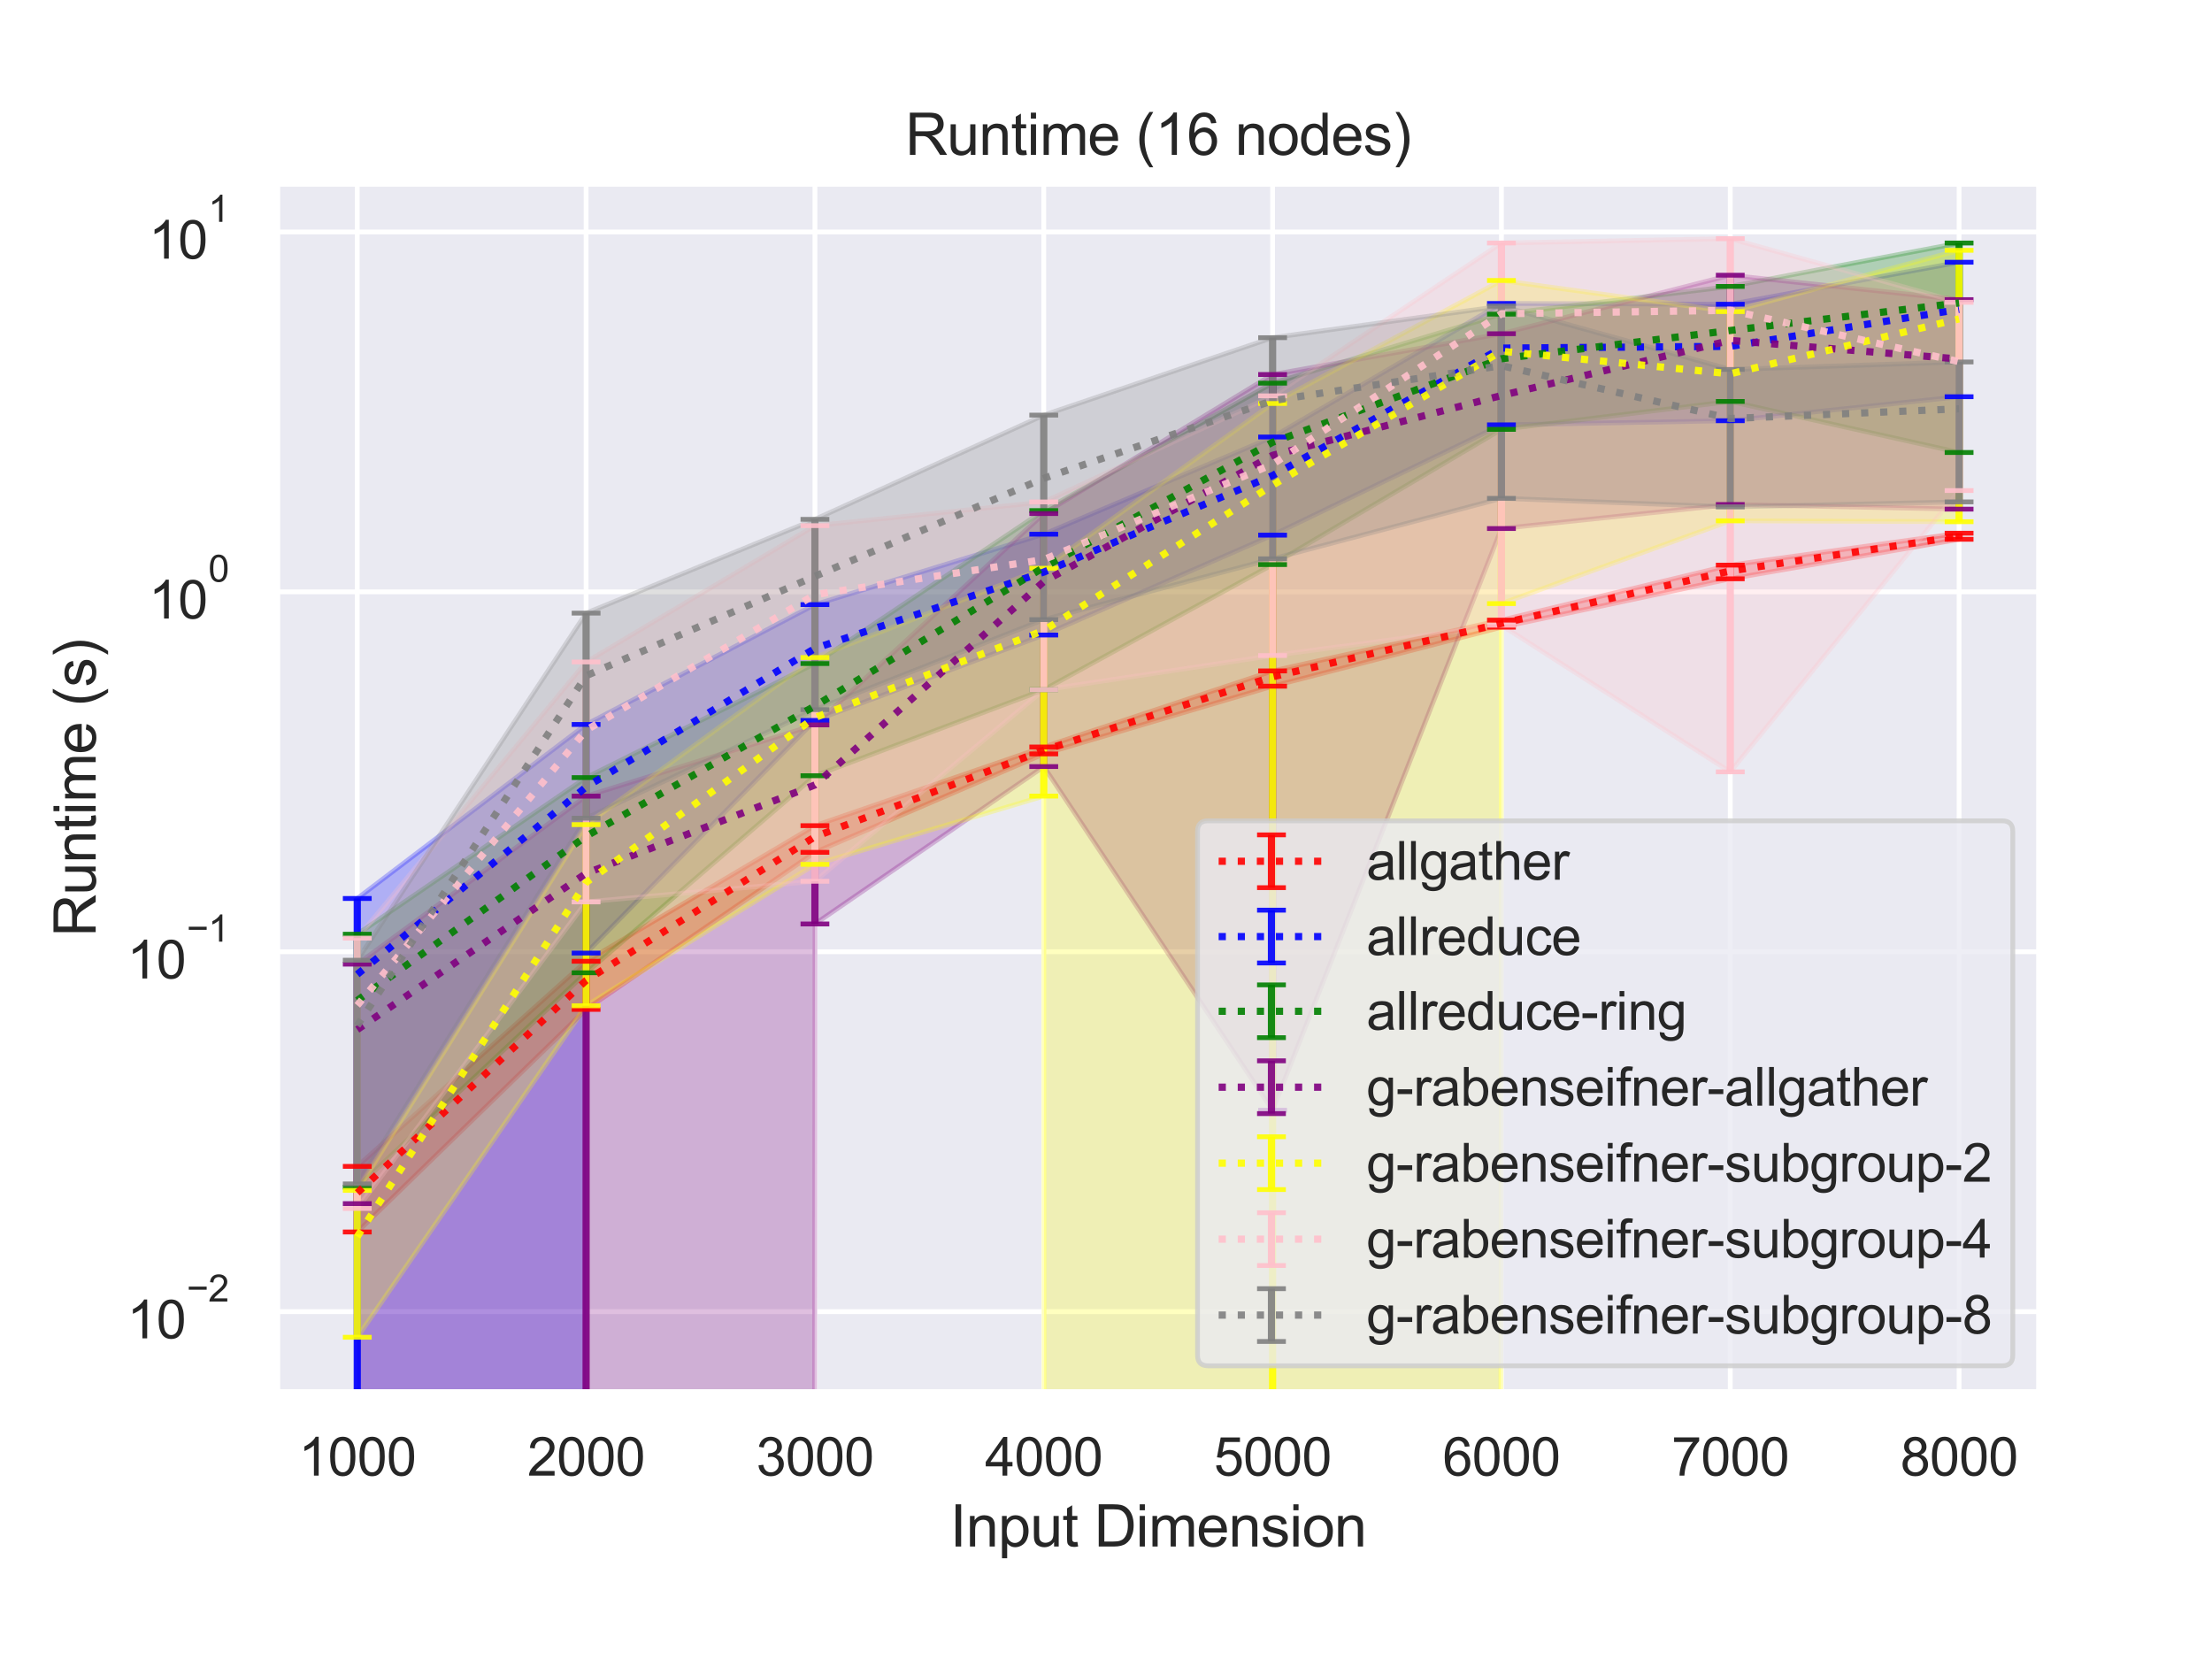 <?xml version="1.0" encoding="utf-8" standalone="no"?>
<!DOCTYPE svg PUBLIC "-//W3C//DTD SVG 1.1//EN"
  "http://www.w3.org/Graphics/SVG/1.1/DTD/svg11.dtd">
<svg height="345.6pt" version="1.1" viewBox="0 0 460.8 345.6" width="460.8pt" xmlns="http://www.w3.org/2000/svg" xmlns:xlink="http://www.w3.org/1999/xlink">
 <defs>
  <style type="text/css">*{stroke-linecap:butt;stroke-linejoin:round;}</style>
 </defs>
 <g id="figure_1">
  <g id="patch_1">
   <path d="M 0 345.6 
L 460.8 345.6 
L 460.8 0 
L 0 0 
z
" style="fill:#ffffff;"/>
  </g>
  <g id="axes_1">
   <g id="patch_2">
    <path d="M 57.74 290.02 
L 424.8 290.02 
L 424.8 38.263 
L 57.74 38.263 
z
" style="fill:#eaeaf2;"/>
   </g>
   <g id="matplotlib.axis_1">
    <g id="xtick_1">
     <g id="line2d_1">
      <path clip-path="url(#p90af6632d9)" d="M 74.425 290.02 
L 74.425 38.263 
" style="fill:none;stroke:#ffffff;stroke-linecap:round;"/>
     </g>
     <g id="text_1">
      <!-- 1000 -->
      <g style="fill:#262626;" transform="translate(62.19 307.394)scale(0.11 -0.11)">
       <defs>
        <path d="M 2384 0 
L 1822 0 
L 1822 3584 
Q 1619 3391 1289 3197 
Q 959 3003 697 2906 
L 697 3450 
Q 1169 3672 1522 3987 
Q 1875 4303 2022 4600 
L 2384 4600 
L 2384 0 
z
" id="ArialMT-31" transform="scale(0.016)"/>
        <path d="M 266 2259 
Q 266 3072 433 3567 
Q 600 4063 929 4331 
Q 1259 4600 1759 4600 
Q 2128 4600 2406 4451 
Q 2684 4303 2865 4023 
Q 3047 3744 3150 3342 
Q 3253 2941 3253 2259 
Q 3253 1453 3087 958 
Q 2922 463 2592 192 
Q 2263 -78 1759 -78 
Q 1097 -78 719 397 
Q 266 969 266 2259 
z
M 844 2259 
Q 844 1131 1108 757 
Q 1372 384 1759 384 
Q 2147 384 2411 759 
Q 2675 1134 2675 2259 
Q 2675 3391 2411 3762 
Q 2147 4134 1753 4134 
Q 1366 4134 1134 3806 
Q 844 3388 844 2259 
z
" id="ArialMT-30" transform="scale(0.016)"/>
       </defs>
       <use xlink:href="#ArialMT-31"/>
       <use x="55.615" xlink:href="#ArialMT-30"/>
       <use x="111.23" xlink:href="#ArialMT-30"/>
       <use x="166.846" xlink:href="#ArialMT-30"/>
      </g>
     </g>
    </g>
    <g id="xtick_2">
     <g id="line2d_2">
      <path clip-path="url(#p90af6632d9)" d="M 122.095 290.02 
L 122.095 38.263 
" style="fill:none;stroke:#ffffff;stroke-linecap:round;"/>
     </g>
     <g id="text_2">
      <!-- 2000 -->
      <g style="fill:#262626;" transform="translate(109.861 307.394)scale(0.11 -0.11)">
       <defs>
        <path d="M 3222 541 
L 3222 0 
L 194 0 
Q 188 203 259 391 
Q 375 700 629 1000 
Q 884 1300 1366 1694 
Q 2113 2306 2375 2664 
Q 2638 3022 2638 3341 
Q 2638 3675 2398 3904 
Q 2159 4134 1775 4134 
Q 1369 4134 1125 3890 
Q 881 3647 878 3216 
L 300 3275 
Q 359 3922 746 4261 
Q 1134 4600 1788 4600 
Q 2447 4600 2831 4234 
Q 3216 3869 3216 3328 
Q 3216 3053 3103 2787 
Q 2991 2522 2730 2228 
Q 2469 1934 1863 1422 
Q 1356 997 1212 845 
Q 1069 694 975 541 
L 3222 541 
z
" id="ArialMT-32" transform="scale(0.016)"/>
       </defs>
       <use xlink:href="#ArialMT-32"/>
       <use x="55.615" xlink:href="#ArialMT-30"/>
       <use x="111.23" xlink:href="#ArialMT-30"/>
       <use x="166.846" xlink:href="#ArialMT-30"/>
      </g>
     </g>
    </g>
    <g id="xtick_3">
     <g id="line2d_3">
      <path clip-path="url(#p90af6632d9)" d="M 169.765 290.02 
L 169.765 38.263 
" style="fill:none;stroke:#ffffff;stroke-linecap:round;"/>
     </g>
     <g id="text_3">
      <!-- 3000 -->
      <g style="fill:#262626;" transform="translate(157.531 307.394)scale(0.11 -0.11)">
       <defs>
        <path d="M 269 1209 
L 831 1284 
Q 928 806 1161 595 
Q 1394 384 1728 384 
Q 2125 384 2398 659 
Q 2672 934 2672 1341 
Q 2672 1728 2419 1979 
Q 2166 2231 1775 2231 
Q 1616 2231 1378 2169 
L 1441 2663 
Q 1497 2656 1531 2656 
Q 1891 2656 2178 2843 
Q 2466 3031 2466 3422 
Q 2466 3731 2256 3934 
Q 2047 4138 1716 4138 
Q 1388 4138 1169 3931 
Q 950 3725 888 3313 
L 325 3413 
Q 428 3978 793 4289 
Q 1159 4600 1703 4600 
Q 2078 4600 2393 4439 
Q 2709 4278 2876 4000 
Q 3044 3722 3044 3409 
Q 3044 3113 2884 2869 
Q 2725 2625 2413 2481 
Q 2819 2388 3044 2092 
Q 3269 1797 3269 1353 
Q 3269 753 2831 336 
Q 2394 -81 1725 -81 
Q 1122 -81 723 278 
Q 325 638 269 1209 
z
" id="ArialMT-33" transform="scale(0.016)"/>
       </defs>
       <use xlink:href="#ArialMT-33"/>
       <use x="55.615" xlink:href="#ArialMT-30"/>
       <use x="111.23" xlink:href="#ArialMT-30"/>
       <use x="166.846" xlink:href="#ArialMT-30"/>
      </g>
     </g>
    </g>
    <g id="xtick_4">
     <g id="line2d_4">
      <path clip-path="url(#p90af6632d9)" d="M 217.435 290.02 
L 217.435 38.263 
" style="fill:none;stroke:#ffffff;stroke-linecap:round;"/>
     </g>
     <g id="text_4">
      <!-- 4000 -->
      <g style="fill:#262626;" transform="translate(205.201 307.394)scale(0.11 -0.11)">
       <defs>
        <path d="M 2069 0 
L 2069 1097 
L 81 1097 
L 81 1613 
L 2172 4581 
L 2631 4581 
L 2631 1613 
L 3250 1613 
L 3250 1097 
L 2631 1097 
L 2631 0 
L 2069 0 
z
M 2069 1613 
L 2069 3678 
L 634 1613 
L 2069 1613 
z
" id="ArialMT-34" transform="scale(0.016)"/>
       </defs>
       <use xlink:href="#ArialMT-34"/>
       <use x="55.615" xlink:href="#ArialMT-30"/>
       <use x="111.23" xlink:href="#ArialMT-30"/>
       <use x="166.846" xlink:href="#ArialMT-30"/>
      </g>
     </g>
    </g>
    <g id="xtick_5">
     <g id="line2d_5">
      <path clip-path="url(#p90af6632d9)" d="M 265.105 290.02 
L 265.105 38.263 
" style="fill:none;stroke:#ffffff;stroke-linecap:round;"/>
     </g>
     <g id="text_5">
      <!-- 5000 -->
      <g style="fill:#262626;" transform="translate(252.871 307.394)scale(0.11 -0.11)">
       <defs>
        <path d="M 266 1200 
L 856 1250 
Q 922 819 1161 601 
Q 1400 384 1738 384 
Q 2144 384 2425 690 
Q 2706 997 2706 1503 
Q 2706 1984 2436 2262 
Q 2166 2541 1728 2541 
Q 1456 2541 1237 2417 
Q 1019 2294 894 2097 
L 366 2166 
L 809 4519 
L 3088 4519 
L 3088 3981 
L 1259 3981 
L 1013 2750 
Q 1425 3038 1878 3038 
Q 2478 3038 2890 2622 
Q 3303 2206 3303 1553 
Q 3303 931 2941 478 
Q 2500 -78 1738 -78 
Q 1113 -78 717 272 
Q 322 622 266 1200 
z
" id="ArialMT-35" transform="scale(0.016)"/>
       </defs>
       <use xlink:href="#ArialMT-35"/>
       <use x="55.615" xlink:href="#ArialMT-30"/>
       <use x="111.23" xlink:href="#ArialMT-30"/>
       <use x="166.846" xlink:href="#ArialMT-30"/>
      </g>
     </g>
    </g>
    <g id="xtick_6">
     <g id="line2d_6">
      <path clip-path="url(#p90af6632d9)" d="M 312.775 290.02 
L 312.775 38.263 
" style="fill:none;stroke:#ffffff;stroke-linecap:round;"/>
     </g>
     <g id="text_6">
      <!-- 6000 -->
      <g style="fill:#262626;" transform="translate(300.541 307.394)scale(0.11 -0.11)">
       <defs>
        <path d="M 3184 3459 
L 2625 3416 
Q 2550 3747 2413 3897 
Q 2184 4138 1850 4138 
Q 1581 4138 1378 3988 
Q 1113 3794 959 3422 
Q 806 3050 800 2363 
Q 1003 2672 1297 2822 
Q 1591 2972 1913 2972 
Q 2475 2972 2870 2558 
Q 3266 2144 3266 1488 
Q 3266 1056 3080 686 
Q 2894 316 2569 119 
Q 2244 -78 1831 -78 
Q 1128 -78 684 439 
Q 241 956 241 2144 
Q 241 3472 731 4075 
Q 1159 4600 1884 4600 
Q 2425 4600 2770 4297 
Q 3116 3994 3184 3459 
z
M 888 1484 
Q 888 1194 1011 928 
Q 1134 663 1356 523 
Q 1578 384 1822 384 
Q 2178 384 2434 671 
Q 2691 959 2691 1453 
Q 2691 1928 2437 2201 
Q 2184 2475 1800 2475 
Q 1419 2475 1153 2201 
Q 888 1928 888 1484 
z
" id="ArialMT-36" transform="scale(0.016)"/>
       </defs>
       <use xlink:href="#ArialMT-36"/>
       <use x="55.615" xlink:href="#ArialMT-30"/>
       <use x="111.23" xlink:href="#ArialMT-30"/>
       <use x="166.846" xlink:href="#ArialMT-30"/>
      </g>
     </g>
    </g>
    <g id="xtick_7">
     <g id="line2d_7">
      <path clip-path="url(#p90af6632d9)" d="M 360.445 290.02 
L 360.445 38.263 
" style="fill:none;stroke:#ffffff;stroke-linecap:round;"/>
     </g>
     <g id="text_7">
      <!-- 7000 -->
      <g style="fill:#262626;" transform="translate(348.211 307.394)scale(0.11 -0.11)">
       <defs>
        <path d="M 303 3981 
L 303 4522 
L 3269 4522 
L 3269 4084 
Q 2831 3619 2401 2847 
Q 1972 2075 1738 1259 
Q 1569 684 1522 0 
L 944 0 
Q 953 541 1156 1306 
Q 1359 2072 1739 2783 
Q 2119 3494 2547 3981 
L 303 3981 
z
" id="ArialMT-37" transform="scale(0.016)"/>
       </defs>
       <use xlink:href="#ArialMT-37"/>
       <use x="55.615" xlink:href="#ArialMT-30"/>
       <use x="111.23" xlink:href="#ArialMT-30"/>
       <use x="166.846" xlink:href="#ArialMT-30"/>
      </g>
     </g>
    </g>
    <g id="xtick_8">
     <g id="line2d_8">
      <path clip-path="url(#p90af6632d9)" d="M 408.115 290.02 
L 408.115 38.263 
" style="fill:none;stroke:#ffffff;stroke-linecap:round;"/>
     </g>
     <g id="text_8">
      <!-- 8000 -->
      <g style="fill:#262626;" transform="translate(395.881 307.394)scale(0.11 -0.11)">
       <defs>
        <path d="M 1131 2484 
Q 781 2613 612 2850 
Q 444 3088 444 3419 
Q 444 3919 803 4259 
Q 1163 4600 1759 4600 
Q 2359 4600 2725 4251 
Q 3091 3903 3091 3403 
Q 3091 3084 2923 2848 
Q 2756 2613 2416 2484 
Q 2838 2347 3058 2040 
Q 3278 1734 3278 1309 
Q 3278 722 2862 322 
Q 2447 -78 1769 -78 
Q 1091 -78 675 323 
Q 259 725 259 1325 
Q 259 1772 486 2073 
Q 713 2375 1131 2484 
z
M 1019 3438 
Q 1019 3113 1228 2906 
Q 1438 2700 1772 2700 
Q 2097 2700 2305 2904 
Q 2513 3109 2513 3406 
Q 2513 3716 2298 3927 
Q 2084 4138 1766 4138 
Q 1444 4138 1231 3931 
Q 1019 3725 1019 3438 
z
M 838 1322 
Q 838 1081 952 856 
Q 1066 631 1291 507 
Q 1516 384 1775 384 
Q 2178 384 2440 643 
Q 2703 903 2703 1303 
Q 2703 1709 2433 1975 
Q 2163 2241 1756 2241 
Q 1359 2241 1098 1978 
Q 838 1716 838 1322 
z
" id="ArialMT-38" transform="scale(0.016)"/>
       </defs>
       <use xlink:href="#ArialMT-38"/>
       <use x="55.615" xlink:href="#ArialMT-30"/>
       <use x="111.23" xlink:href="#ArialMT-30"/>
       <use x="166.846" xlink:href="#ArialMT-30"/>
      </g>
     </g>
    </g>
    <g id="text_9">
     <!-- Input Dimension -->
     <g style="fill:#262626;" transform="translate(197.916 322.169)scale(0.12 -0.12)">
      <defs>
       <path d="M 597 0 
L 597 4581 
L 1203 4581 
L 1203 0 
L 597 0 
z
" id="ArialMT-49" transform="scale(0.016)"/>
       <path d="M 422 0 
L 422 3319 
L 928 3319 
L 928 2847 
Q 1294 3394 1984 3394 
Q 2284 3394 2536 3286 
Q 2788 3178 2913 3003 
Q 3038 2828 3088 2588 
Q 3119 2431 3119 2041 
L 3119 0 
L 2556 0 
L 2556 2019 
Q 2556 2363 2490 2533 
Q 2425 2703 2258 2804 
Q 2091 2906 1866 2906 
Q 1506 2906 1245 2678 
Q 984 2450 984 1813 
L 984 0 
L 422 0 
z
" id="ArialMT-6e" transform="scale(0.016)"/>
       <path d="M 422 -1272 
L 422 3319 
L 934 3319 
L 934 2888 
Q 1116 3141 1344 3267 
Q 1572 3394 1897 3394 
Q 2322 3394 2647 3175 
Q 2972 2956 3137 2557 
Q 3303 2159 3303 1684 
Q 3303 1175 3120 767 
Q 2938 359 2589 142 
Q 2241 -75 1856 -75 
Q 1575 -75 1351 44 
Q 1128 163 984 344 
L 984 -1272 
L 422 -1272 
z
M 931 1641 
Q 931 1000 1190 694 
Q 1450 388 1819 388 
Q 2194 388 2461 705 
Q 2728 1022 2728 1688 
Q 2728 2322 2467 2637 
Q 2206 2953 1844 2953 
Q 1484 2953 1207 2617 
Q 931 2281 931 1641 
z
" id="ArialMT-70" transform="scale(0.016)"/>
       <path d="M 2597 0 
L 2597 488 
Q 2209 -75 1544 -75 
Q 1250 -75 995 37 
Q 741 150 617 320 
Q 494 491 444 738 
Q 409 903 409 1263 
L 409 3319 
L 972 3319 
L 972 1478 
Q 972 1038 1006 884 
Q 1059 663 1231 536 
Q 1403 409 1656 409 
Q 1909 409 2131 539 
Q 2353 669 2445 892 
Q 2538 1116 2538 1541 
L 2538 3319 
L 3100 3319 
L 3100 0 
L 2597 0 
z
" id="ArialMT-75" transform="scale(0.016)"/>
       <path d="M 1650 503 
L 1731 6 
Q 1494 -44 1306 -44 
Q 1000 -44 831 53 
Q 663 150 594 308 
Q 525 466 525 972 
L 525 2881 
L 113 2881 
L 113 3319 
L 525 3319 
L 525 4141 
L 1084 4478 
L 1084 3319 
L 1650 3319 
L 1650 2881 
L 1084 2881 
L 1084 941 
Q 1084 700 1114 631 
Q 1144 563 1211 522 
Q 1278 481 1403 481 
Q 1497 481 1650 503 
z
" id="ArialMT-74" transform="scale(0.016)"/>
       <path id="ArialMT-20" transform="scale(0.016)"/>
       <path d="M 494 0 
L 494 4581 
L 2072 4581 
Q 2606 4581 2888 4516 
Q 3281 4425 3559 4188 
Q 3922 3881 4101 3404 
Q 4281 2928 4281 2316 
Q 4281 1794 4159 1391 
Q 4038 988 3847 723 
Q 3656 459 3429 307 
Q 3203 156 2883 78 
Q 2563 0 2147 0 
L 494 0 
z
M 1100 541 
L 2078 541 
Q 2531 541 2789 625 
Q 3047 709 3200 863 
Q 3416 1078 3536 1442 
Q 3656 1806 3656 2325 
Q 3656 3044 3420 3430 
Q 3184 3816 2847 3947 
Q 2603 4041 2063 4041 
L 1100 4041 
L 1100 541 
z
" id="ArialMT-44" transform="scale(0.016)"/>
       <path d="M 425 3934 
L 425 4581 
L 988 4581 
L 988 3934 
L 425 3934 
z
M 425 0 
L 425 3319 
L 988 3319 
L 988 0 
L 425 0 
z
" id="ArialMT-69" transform="scale(0.016)"/>
       <path d="M 422 0 
L 422 3319 
L 925 3319 
L 925 2853 
Q 1081 3097 1340 3245 
Q 1600 3394 1931 3394 
Q 2300 3394 2536 3241 
Q 2772 3088 2869 2813 
Q 3263 3394 3894 3394 
Q 4388 3394 4653 3120 
Q 4919 2847 4919 2278 
L 4919 0 
L 4359 0 
L 4359 2091 
Q 4359 2428 4304 2576 
Q 4250 2725 4106 2815 
Q 3963 2906 3769 2906 
Q 3419 2906 3187 2673 
Q 2956 2441 2956 1928 
L 2956 0 
L 2394 0 
L 2394 2156 
Q 2394 2531 2256 2718 
Q 2119 2906 1806 2906 
Q 1569 2906 1367 2781 
Q 1166 2656 1075 2415 
Q 984 2175 984 1722 
L 984 0 
L 422 0 
z
" id="ArialMT-6d" transform="scale(0.016)"/>
       <path d="M 2694 1069 
L 3275 997 
Q 3138 488 2766 206 
Q 2394 -75 1816 -75 
Q 1088 -75 661 373 
Q 234 822 234 1631 
Q 234 2469 665 2931 
Q 1097 3394 1784 3394 
Q 2450 3394 2872 2941 
Q 3294 2488 3294 1666 
Q 3294 1616 3291 1516 
L 816 1516 
Q 847 969 1125 678 
Q 1403 388 1819 388 
Q 2128 388 2347 550 
Q 2566 713 2694 1069 
z
M 847 1978 
L 2700 1978 
Q 2663 2397 2488 2606 
Q 2219 2931 1791 2931 
Q 1403 2931 1139 2672 
Q 875 2413 847 1978 
z
" id="ArialMT-65" transform="scale(0.016)"/>
       <path d="M 197 991 
L 753 1078 
Q 800 744 1014 566 
Q 1228 388 1613 388 
Q 2000 388 2187 545 
Q 2375 703 2375 916 
Q 2375 1106 2209 1216 
Q 2094 1291 1634 1406 
Q 1016 1563 777 1677 
Q 538 1791 414 1992 
Q 291 2194 291 2438 
Q 291 2659 392 2848 
Q 494 3038 669 3163 
Q 800 3259 1026 3326 
Q 1253 3394 1513 3394 
Q 1903 3394 2198 3281 
Q 2494 3169 2634 2976 
Q 2775 2784 2828 2463 
L 2278 2388 
Q 2241 2644 2061 2787 
Q 1881 2931 1553 2931 
Q 1166 2931 1000 2803 
Q 834 2675 834 2503 
Q 834 2394 903 2306 
Q 972 2216 1119 2156 
Q 1203 2125 1616 2013 
Q 2213 1853 2448 1751 
Q 2684 1650 2818 1456 
Q 2953 1263 2953 975 
Q 2953 694 2789 445 
Q 2625 197 2315 61 
Q 2006 -75 1616 -75 
Q 969 -75 630 194 
Q 291 463 197 991 
z
" id="ArialMT-73" transform="scale(0.016)"/>
       <path d="M 213 1659 
Q 213 2581 725 3025 
Q 1153 3394 1769 3394 
Q 2453 3394 2887 2945 
Q 3322 2497 3322 1706 
Q 3322 1066 3130 698 
Q 2938 331 2570 128 
Q 2203 -75 1769 -75 
Q 1072 -75 642 372 
Q 213 819 213 1659 
z
M 791 1659 
Q 791 1022 1069 705 
Q 1347 388 1769 388 
Q 2188 388 2466 706 
Q 2744 1025 2744 1678 
Q 2744 2294 2464 2611 
Q 2184 2928 1769 2928 
Q 1347 2928 1069 2612 
Q 791 2297 791 1659 
z
" id="ArialMT-6f" transform="scale(0.016)"/>
      </defs>
      <use xlink:href="#ArialMT-49"/>
      <use x="27.783" xlink:href="#ArialMT-6e"/>
      <use x="83.398" xlink:href="#ArialMT-70"/>
      <use x="139.014" xlink:href="#ArialMT-75"/>
      <use x="194.629" xlink:href="#ArialMT-74"/>
      <use x="222.412" xlink:href="#ArialMT-20"/>
      <use x="250.195" xlink:href="#ArialMT-44"/>
      <use x="322.412" xlink:href="#ArialMT-69"/>
      <use x="344.629" xlink:href="#ArialMT-6d"/>
      <use x="427.93" xlink:href="#ArialMT-65"/>
      <use x="483.545" xlink:href="#ArialMT-6e"/>
      <use x="539.16" xlink:href="#ArialMT-73"/>
      <use x="589.16" xlink:href="#ArialMT-69"/>
      <use x="611.377" xlink:href="#ArialMT-6f"/>
      <use x="666.992" xlink:href="#ArialMT-6e"/>
     </g>
    </g>
   </g>
   <g id="matplotlib.axis_2">
    <g id="ytick_1">
     <g id="line2d_9">
      <path clip-path="url(#p90af6632d9)" d="M 57.74 273.237 
L 424.8 273.237 
" style="fill:none;stroke:#ffffff;stroke-linecap:round;"/>
     </g>
     <g id="text_10">
      <!-- $\mathdefault{10^{-2}}$ -->
      <g style="fill:#262626;" transform="translate(26.46 278.909)scale(0.11 -0.11)">
       <defs>
        <path d="M 3381 1997 
L 356 1997 
L 356 2522 
L 3381 2522 
L 3381 1997 
z
" id="ArialMT-2212" transform="scale(0.016)"/>
       </defs>
       <use transform="translate(0 0.994)" xlink:href="#ArialMT-31"/>
       <use transform="translate(55.615 0.994)" xlink:href="#ArialMT-30"/>
       <use transform="translate(112.973 70.688)scale(0.7)" xlink:href="#ArialMT-2212"/>
       <use transform="translate(153.852 70.688)scale(0.7)" xlink:href="#ArialMT-32"/>
      </g>
     </g>
    </g>
    <g id="ytick_2">
     <g id="line2d_10">
      <path clip-path="url(#p90af6632d9)" d="M 57.74 198.265 
L 424.8 198.265 
" style="fill:none;stroke:#ffffff;stroke-linecap:round;"/>
     </g>
     <g id="text_11">
      <!-- $\mathdefault{10^{-1}}$ -->
      <g style="fill:#262626;" transform="translate(26.46 203.937)scale(0.11 -0.11)">
       <use transform="translate(0 0.994)" xlink:href="#ArialMT-31"/>
       <use transform="translate(55.615 0.994)" xlink:href="#ArialMT-30"/>
       <use transform="translate(112.973 70.688)scale(0.7)" xlink:href="#ArialMT-2212"/>
       <use transform="translate(153.852 70.688)scale(0.7)" xlink:href="#ArialMT-31"/>
      </g>
     </g>
    </g>
    <g id="ytick_3">
     <g id="line2d_11">
      <path clip-path="url(#p90af6632d9)" d="M 57.74 123.292 
L 424.8 123.292 
" style="fill:none;stroke:#ffffff;stroke-linecap:round;"/>
     </g>
     <g id="text_12">
      <!-- $\mathdefault{10^{0}}$ -->
      <g style="fill:#262626;" transform="translate(30.97 128.964)scale(0.11 -0.11)">
       <use transform="translate(0 0.994)" xlink:href="#ArialMT-31"/>
       <use transform="translate(55.615 0.994)" xlink:href="#ArialMT-30"/>
       <use transform="translate(112.973 70.688)scale(0.7)" xlink:href="#ArialMT-30"/>
      </g>
     </g>
    </g>
    <g id="ytick_4">
     <g id="line2d_12">
      <path clip-path="url(#p90af6632d9)" d="M 57.74 48.32 
L 424.8 48.32 
" style="fill:none;stroke:#ffffff;stroke-linecap:round;"/>
     </g>
     <g id="text_13">
      <!-- $\mathdefault{10^{1}}$ -->
      <g style="fill:#262626;" transform="translate(30.97 53.992)scale(0.11 -0.11)">
       <use transform="translate(0 0.994)" xlink:href="#ArialMT-31"/>
       <use transform="translate(55.615 0.994)" xlink:href="#ArialMT-30"/>
       <use transform="translate(112.973 70.688)scale(0.7)" xlink:href="#ArialMT-31"/>
      </g>
     </g>
    </g>
    <g id="ytick_5"/>
    <g id="ytick_6"/>
    <g id="ytick_7"/>
    <g id="ytick_8"/>
    <g id="ytick_9"/>
    <g id="ytick_10"/>
    <g id="ytick_11"/>
    <g id="ytick_12"/>
    <g id="ytick_13"/>
    <g id="ytick_14"/>
    <g id="ytick_15"/>
    <g id="ytick_16"/>
    <g id="ytick_17"/>
    <g id="ytick_18"/>
    <g id="ytick_19"/>
    <g id="ytick_20"/>
    <g id="ytick_21"/>
    <g id="ytick_22"/>
    <g id="ytick_23"/>
    <g id="ytick_24"/>
    <g id="ytick_25"/>
    <g id="ytick_26"/>
    <g id="ytick_27"/>
    <g id="ytick_28"/>
    <g id="ytick_29"/>
    <g id="ytick_30"/>
    <g id="ytick_31"/>
    <g id="ytick_32"/>
    <g id="text_14">
     <!-- Runtime (s) -->
     <g style="fill:#262626;" transform="translate(19.934 195.145)rotate(-90)scale(0.12 -0.12)">
      <defs>
       <path d="M 503 0 
L 503 4581 
L 2534 4581 
Q 3147 4581 3465 4457 
Q 3784 4334 3975 4021 
Q 4166 3709 4166 3331 
Q 4166 2844 3850 2509 
Q 3534 2175 2875 2084 
Q 3116 1969 3241 1856 
Q 3506 1613 3744 1247 
L 4541 0 
L 3778 0 
L 3172 953 
Q 2906 1366 2734 1584 
Q 2563 1803 2427 1890 
Q 2291 1978 2150 2013 
Q 2047 2034 1813 2034 
L 1109 2034 
L 1109 0 
L 503 0 
z
M 1109 2559 
L 2413 2559 
Q 2828 2559 3062 2645 
Q 3297 2731 3419 2920 
Q 3541 3109 3541 3331 
Q 3541 3656 3305 3865 
Q 3069 4075 2559 4075 
L 1109 4075 
L 1109 2559 
z
" id="ArialMT-52" transform="scale(0.016)"/>
       <path d="M 1497 -1347 
Q 1031 -759 709 28 
Q 388 816 388 1659 
Q 388 2403 628 3084 
Q 909 3875 1497 4659 
L 1900 4659 
Q 1522 4009 1400 3731 
Q 1209 3300 1100 2831 
Q 966 2247 966 1656 
Q 966 153 1900 -1347 
L 1497 -1347 
z
" id="ArialMT-28" transform="scale(0.016)"/>
       <path d="M 791 -1347 
L 388 -1347 
Q 1322 153 1322 1656 
Q 1322 2244 1188 2822 
Q 1081 3291 891 3722 
Q 769 4003 388 4659 
L 791 4659 
Q 1378 3875 1659 3084 
Q 1900 2403 1900 1659 
Q 1900 816 1576 28 
Q 1253 -759 791 -1347 
z
" id="ArialMT-29" transform="scale(0.016)"/>
      </defs>
      <use xlink:href="#ArialMT-52"/>
      <use x="72.217" xlink:href="#ArialMT-75"/>
      <use x="127.832" xlink:href="#ArialMT-6e"/>
      <use x="183.447" xlink:href="#ArialMT-74"/>
      <use x="211.23" xlink:href="#ArialMT-69"/>
      <use x="233.447" xlink:href="#ArialMT-6d"/>
      <use x="316.748" xlink:href="#ArialMT-65"/>
      <use x="372.363" xlink:href="#ArialMT-20"/>
      <use x="400.146" xlink:href="#ArialMT-28"/>
      <use x="433.447" xlink:href="#ArialMT-73"/>
      <use x="483.447" xlink:href="#ArialMT-29"/>
     </g>
    </g>
   </g>
   <g id="PolyCollection_1">
    <defs>
     <path d="M 74.425 -102.622 
L 74.425 -88.951 
L 122.095 -135.329 
L 169.765 -168.047 
L 217.435 -188.537 
L 265.105 -202.652 
L 312.775 -214.944 
L 360.445 -225.023 
L 408.115 -233.259 
L 408.115 -234.519 
L 408.115 -234.519 
L 360.445 -227.874 
L 312.775 -216.417 
L 265.105 -205.834 
L 217.435 -189.989 
L 169.765 -173.6 
L 122.095 -145.352 
L 74.425 -102.622 
z
" id="m7a9e8c26fa" style="stroke:#ff0000;stroke-opacity:0.25;"/>
    </defs>
    <g clip-path="url(#p90af6632d9)">
     <use style="fill:#ff0000;fill-opacity:0.25;stroke:#ff0000;stroke-opacity:0.25;" x="0" xlink:href="#m7a9e8c26fa" y="345.6"/>
    </g>
   </g>
   <g id="PolyCollection_2">
    <path clip-path="url(#p90af6632d9)" d="M 74.425 187.171 
L 74.425 75095.788 
L 122.095 198.541 
L 169.765 150.079 
L 217.435 132.289 
L 265.105 111.476 
L 312.775 88.502 
L 360.445 87.644 
L 408.115 82.645 
L 408.115 54.627 
L 408.115 54.627 
L 360.445 63.376 
L 312.775 63.215 
L 265.105 91.038 
L 217.435 111.286 
L 169.765 125.943 
L 122.095 150.923 
L 74.425 187.171 
z
" style="fill:#0000ff;fill-opacity:0.25;stroke:#0000ff;stroke-opacity:0.25;"/>
   </g>
   <g id="PolyCollection_3">
    <defs>
     <path d="M 74.425 -150.981 
L 74.425 -98.297 
L 122.095 -142.949 
L 169.765 -183.999 
L 217.435 -201.909 
L 265.105 -227.987 
L 312.775 -256.146 
L 360.445 -261.975 
L 408.115 -251.34 
L 408.115 -294.974 
L 408.115 -294.974 
L 360.445 -285.937 
L 312.775 -280.156 
L 265.105 -265.785 
L 217.435 -239.244 
L 169.765 -207.369 
L 122.095 -183.615 
L 74.425 -150.981 
z
" id="mdb816650bc" style="stroke:#008000;stroke-opacity:0.25;"/>
    </defs>
    <g clip-path="url(#p90af6632d9)">
     <use style="fill:#008000;fill-opacity:0.25;stroke:#008000;stroke-opacity:0.25;" x="0" xlink:href="#mdb816650bc" y="345.6"/>
    </g>
   </g>
   <g id="PolyCollection_4">
    <path clip-path="url(#p90af6632d9)" d="M 74.425 200.853 
L 74.425 250.734 
L 122.095 75095.788 
L 169.765 192.481 
L 217.435 159.692 
L 265.105 231.289 
L 312.775 110.109 
L 360.445 105.098 
L 408.115 106.064 
L 408.115 62.421 
L 408.115 62.421 
L 360.445 57.328 
L 312.775 69.517 
L 265.105 78.018 
L 217.435 106.984 
L 169.765 151.008 
L 122.095 165.852 
L 74.425 200.853 
z
" style="fill:#800080;fill-opacity:0.25;stroke:#800080;stroke-opacity:0.25;"/>
   </g>
   <g id="PolyCollection_5">
    <path clip-path="url(#p90af6632d9)" d="M 74.425 247.982 
L 74.425 278.577 
L 122.095 209.524 
L 169.765 180.066 
L 217.435 165.837 
L 265.105 75095.788 
L 312.775 125.734 
L 360.445 108.495 
L 408.115 108.68 
L 408.115 52.14 
L 408.115 52.14 
L 360.445 64.91 
L 312.775 58.431 
L 265.105 84.058 
L 217.435 118.373 
L 169.765 136.974 
L 122.095 171.785 
L 74.425 247.982 
z
" style="fill:#ffff00;fill-opacity:0.25;stroke:#ffff00;stroke-opacity:0.25;"/>
   </g>
   <g id="PolyCollection_6">
    <defs>
     <path d="M 74.425 -150.173 
L 74.425 -93.848 
L 122.095 -157.717 
L 169.765 -162.014 
L 217.435 -201.884 
L 265.105 -209.038 
L 312.775 -215.35 
L 360.445 -184.807 
L 408.115 -243.403 
L 408.115 -282.623 
L 408.115 -282.623 
L 360.445 -295.893 
L 312.775 -294.983 
L 265.105 -263.138 
L 217.435 -241.032 
L 169.765 -236.098 
L 122.095 -207.697 
L 74.425 -150.173 
z
" id="m30ddb3913b" style="stroke:#ffc0cb;stroke-opacity:0.25;"/>
    </defs>
    <g clip-path="url(#p90af6632d9)">
     <use style="fill:#ffc0cb;fill-opacity:0.25;stroke:#ffc0cb;stroke-opacity:0.25;" x="0" xlink:href="#m30ddb3913b" y="345.6"/>
    </g>
   </g>
   <g id="PolyCollection_7">
    <defs>
     <path d="M 74.425 -145.564 
L 74.425 -98.971 
L 122.095 -175.147 
L 169.765 -197.773 
L 217.435 -216.524 
L 265.105 -229.186 
L 312.775 -241.789 
L 360.445 -240.008 
L 408.115 -241.044 
L 408.115 -270.198 
L 408.115 -270.198 
L 360.445 -268.635 
L 312.775 -281.827 
L 265.105 -275.261 
L 217.435 -259.123 
L 169.765 -237.411 
L 122.095 -217.875 
L 74.425 -145.564 
z
" id="m1a50b505e6" style="stroke:#808080;stroke-opacity:0.25;"/>
    </defs>
    <g clip-path="url(#p90af6632d9)">
     <use style="fill:#808080;fill-opacity:0.25;stroke:#808080;stroke-opacity:0.25;" x="0" xlink:href="#m1a50b505e6" y="345.6"/>
    </g>
   </g>
   <g id="LineCollection_1">
    <path clip-path="url(#p90af6632d9)" d="M 74.425 256.649 
L 74.425 242.978 
" style="fill:none;stroke:#ff0000;stroke-opacity:0.9;stroke-width:1.5;"/>
    <path clip-path="url(#p90af6632d9)" d="M 122.095 210.271 
L 122.095 200.248 
" style="fill:none;stroke:#ff0000;stroke-opacity:0.9;stroke-width:1.5;"/>
    <path clip-path="url(#p90af6632d9)" d="M 169.765 177.553 
L 169.765 172 
" style="fill:none;stroke:#ff0000;stroke-opacity:0.9;stroke-width:1.5;"/>
    <path clip-path="url(#p90af6632d9)" d="M 217.435 157.063 
L 217.435 155.611 
" style="fill:none;stroke:#ff0000;stroke-opacity:0.9;stroke-width:1.5;"/>
    <path clip-path="url(#p90af6632d9)" d="M 265.105 142.948 
L 265.105 139.766 
" style="fill:none;stroke:#ff0000;stroke-opacity:0.9;stroke-width:1.5;"/>
    <path clip-path="url(#p90af6632d9)" d="M 312.775 130.656 
L 312.775 129.183 
" style="fill:none;stroke:#ff0000;stroke-opacity:0.9;stroke-width:1.5;"/>
    <path clip-path="url(#p90af6632d9)" d="M 360.445 120.577 
L 360.445 117.726 
" style="fill:none;stroke:#ff0000;stroke-opacity:0.9;stroke-width:1.5;"/>
    <path clip-path="url(#p90af6632d9)" d="M 408.115 112.341 
L 408.115 111.081 
" style="fill:none;stroke:#ff0000;stroke-opacity:0.9;stroke-width:1.5;"/>
   </g>
   <g id="LineCollection_2">
    <path clip-path="url(#p90af6632d9)" d="M 74.425 346.6 
L 74.425 187.171 
" style="fill:none;stroke:#0000ff;stroke-opacity:0.9;stroke-width:1.5;"/>
    <path clip-path="url(#p90af6632d9)" d="M 122.095 198.541 
L 122.095 150.923 
" style="fill:none;stroke:#0000ff;stroke-opacity:0.9;stroke-width:1.5;"/>
    <path clip-path="url(#p90af6632d9)" d="M 169.765 150.079 
L 169.765 125.943 
" style="fill:none;stroke:#0000ff;stroke-opacity:0.9;stroke-width:1.5;"/>
    <path clip-path="url(#p90af6632d9)" d="M 217.435 132.289 
L 217.435 111.286 
" style="fill:none;stroke:#0000ff;stroke-opacity:0.9;stroke-width:1.5;"/>
    <path clip-path="url(#p90af6632d9)" d="M 265.105 111.476 
L 265.105 91.038 
" style="fill:none;stroke:#0000ff;stroke-opacity:0.9;stroke-width:1.5;"/>
    <path clip-path="url(#p90af6632d9)" d="M 312.775 88.502 
L 312.775 63.215 
" style="fill:none;stroke:#0000ff;stroke-opacity:0.9;stroke-width:1.5;"/>
    <path clip-path="url(#p90af6632d9)" d="M 360.445 87.644 
L 360.445 63.376 
" style="fill:none;stroke:#0000ff;stroke-opacity:0.9;stroke-width:1.5;"/>
    <path clip-path="url(#p90af6632d9)" d="M 408.115 82.645 
L 408.115 54.627 
" style="fill:none;stroke:#0000ff;stroke-opacity:0.9;stroke-width:1.5;"/>
   </g>
   <g id="LineCollection_3">
    <path clip-path="url(#p90af6632d9)" d="M 74.425 247.303 
L 74.425 194.619 
" style="fill:none;stroke:#008000;stroke-opacity:0.9;stroke-width:1.5;"/>
    <path clip-path="url(#p90af6632d9)" d="M 122.095 202.651 
L 122.095 161.985 
" style="fill:none;stroke:#008000;stroke-opacity:0.9;stroke-width:1.5;"/>
    <path clip-path="url(#p90af6632d9)" d="M 169.765 161.601 
L 169.765 138.231 
" style="fill:none;stroke:#008000;stroke-opacity:0.9;stroke-width:1.5;"/>
    <path clip-path="url(#p90af6632d9)" d="M 217.435 143.691 
L 217.435 106.356 
" style="fill:none;stroke:#008000;stroke-opacity:0.9;stroke-width:1.5;"/>
    <path clip-path="url(#p90af6632d9)" d="M 265.105 117.613 
L 265.105 79.815 
" style="fill:none;stroke:#008000;stroke-opacity:0.9;stroke-width:1.5;"/>
    <path clip-path="url(#p90af6632d9)" d="M 312.775 89.454 
L 312.775 65.444 
" style="fill:none;stroke:#008000;stroke-opacity:0.9;stroke-width:1.5;"/>
    <path clip-path="url(#p90af6632d9)" d="M 360.445 83.625 
L 360.445 59.663 
" style="fill:none;stroke:#008000;stroke-opacity:0.9;stroke-width:1.5;"/>
    <path clip-path="url(#p90af6632d9)" d="M 408.115 94.26 
L 408.115 50.626 
" style="fill:none;stroke:#008000;stroke-opacity:0.9;stroke-width:1.5;"/>
   </g>
   <g id="LineCollection_4">
    <path clip-path="url(#p90af6632d9)" d="M 74.425 250.734 
L 74.425 200.853 
" style="fill:none;stroke:#800080;stroke-opacity:0.9;stroke-width:1.5;"/>
    <path clip-path="url(#p90af6632d9)" d="M 122.095 346.6 
L 122.095 165.852 
" style="fill:none;stroke:#800080;stroke-opacity:0.9;stroke-width:1.5;"/>
    <path clip-path="url(#p90af6632d9)" d="M 169.765 192.481 
L 169.765 151.008 
" style="fill:none;stroke:#800080;stroke-opacity:0.9;stroke-width:1.5;"/>
    <path clip-path="url(#p90af6632d9)" d="M 217.435 159.692 
L 217.435 106.984 
" style="fill:none;stroke:#800080;stroke-opacity:0.9;stroke-width:1.5;"/>
    <path clip-path="url(#p90af6632d9)" d="M 265.105 231.289 
L 265.105 78.018 
" style="fill:none;stroke:#800080;stroke-opacity:0.9;stroke-width:1.5;"/>
    <path clip-path="url(#p90af6632d9)" d="M 312.775 110.109 
L 312.775 69.517 
" style="fill:none;stroke:#800080;stroke-opacity:0.9;stroke-width:1.5;"/>
    <path clip-path="url(#p90af6632d9)" d="M 360.445 105.098 
L 360.445 57.328 
" style="fill:none;stroke:#800080;stroke-opacity:0.9;stroke-width:1.5;"/>
    <path clip-path="url(#p90af6632d9)" d="M 408.115 106.064 
L 408.115 62.421 
" style="fill:none;stroke:#800080;stroke-opacity:0.9;stroke-width:1.5;"/>
   </g>
   <g id="LineCollection_5">
    <path clip-path="url(#p90af6632d9)" d="M 74.425 278.577 
L 74.425 247.982 
" style="fill:none;stroke:#ffff00;stroke-opacity:0.9;stroke-width:1.5;"/>
    <path clip-path="url(#p90af6632d9)" d="M 122.095 209.524 
L 122.095 171.785 
" style="fill:none;stroke:#ffff00;stroke-opacity:0.9;stroke-width:1.5;"/>
    <path clip-path="url(#p90af6632d9)" d="M 169.765 180.066 
L 169.765 136.974 
" style="fill:none;stroke:#ffff00;stroke-opacity:0.9;stroke-width:1.5;"/>
    <path clip-path="url(#p90af6632d9)" d="M 217.435 165.837 
L 217.435 118.373 
" style="fill:none;stroke:#ffff00;stroke-opacity:0.9;stroke-width:1.5;"/>
    <path clip-path="url(#p90af6632d9)" d="M 265.105 346.6 
L 265.105 84.058 
" style="fill:none;stroke:#ffff00;stroke-opacity:0.9;stroke-width:1.5;"/>
    <path clip-path="url(#p90af6632d9)" d="M 312.775 125.734 
L 312.775 58.431 
" style="fill:none;stroke:#ffff00;stroke-opacity:0.9;stroke-width:1.5;"/>
    <path clip-path="url(#p90af6632d9)" d="M 360.445 108.495 
L 360.445 64.91 
" style="fill:none;stroke:#ffff00;stroke-opacity:0.9;stroke-width:1.5;"/>
    <path clip-path="url(#p90af6632d9)" d="M 408.115 108.68 
L 408.115 52.14 
" style="fill:none;stroke:#ffff00;stroke-opacity:0.9;stroke-width:1.5;"/>
   </g>
   <g id="LineCollection_6">
    <path clip-path="url(#p90af6632d9)" d="M 74.425 251.752 
L 74.425 195.427 
" style="fill:none;stroke:#ffc0cb;stroke-opacity:0.9;stroke-width:1.5;"/>
    <path clip-path="url(#p90af6632d9)" d="M 122.095 187.883 
L 122.095 137.903 
" style="fill:none;stroke:#ffc0cb;stroke-opacity:0.9;stroke-width:1.5;"/>
    <path clip-path="url(#p90af6632d9)" d="M 169.765 183.586 
L 169.765 109.502 
" style="fill:none;stroke:#ffc0cb;stroke-opacity:0.9;stroke-width:1.5;"/>
    <path clip-path="url(#p90af6632d9)" d="M 217.435 143.716 
L 217.435 104.568 
" style="fill:none;stroke:#ffc0cb;stroke-opacity:0.9;stroke-width:1.5;"/>
    <path clip-path="url(#p90af6632d9)" d="M 265.105 136.562 
L 265.105 82.462 
" style="fill:none;stroke:#ffc0cb;stroke-opacity:0.9;stroke-width:1.5;"/>
    <path clip-path="url(#p90af6632d9)" d="M 312.775 130.25 
L 312.775 50.617 
" style="fill:none;stroke:#ffc0cb;stroke-opacity:0.9;stroke-width:1.5;"/>
    <path clip-path="url(#p90af6632d9)" d="M 360.445 160.793 
L 360.445 49.707 
" style="fill:none;stroke:#ffc0cb;stroke-opacity:0.9;stroke-width:1.5;"/>
    <path clip-path="url(#p90af6632d9)" d="M 408.115 102.197 
L 408.115 62.977 
" style="fill:none;stroke:#ffc0cb;stroke-opacity:0.9;stroke-width:1.5;"/>
   </g>
   <g id="LineCollection_7">
    <path clip-path="url(#p90af6632d9)" d="M 74.425 246.629 
L 74.425 200.036 
" style="fill:none;stroke:#808080;stroke-opacity:0.9;stroke-width:1.5;"/>
    <path clip-path="url(#p90af6632d9)" d="M 122.095 170.453 
L 122.095 127.725 
" style="fill:none;stroke:#808080;stroke-opacity:0.9;stroke-width:1.5;"/>
    <path clip-path="url(#p90af6632d9)" d="M 169.765 147.827 
L 169.765 108.189 
" style="fill:none;stroke:#808080;stroke-opacity:0.9;stroke-width:1.5;"/>
    <path clip-path="url(#p90af6632d9)" d="M 217.435 129.076 
L 217.435 86.477 
" style="fill:none;stroke:#808080;stroke-opacity:0.9;stroke-width:1.5;"/>
    <path clip-path="url(#p90af6632d9)" d="M 265.105 116.414 
L 265.105 70.339 
" style="fill:none;stroke:#808080;stroke-opacity:0.9;stroke-width:1.5;"/>
    <path clip-path="url(#p90af6632d9)" d="M 312.775 103.811 
L 312.775 63.773 
" style="fill:none;stroke:#808080;stroke-opacity:0.9;stroke-width:1.5;"/>
    <path clip-path="url(#p90af6632d9)" d="M 360.445 105.592 
L 360.445 76.965 
" style="fill:none;stroke:#808080;stroke-opacity:0.9;stroke-width:1.5;"/>
    <path clip-path="url(#p90af6632d9)" d="M 408.115 104.556 
L 408.115 75.402 
" style="fill:none;stroke:#808080;stroke-opacity:0.9;stroke-width:1.5;"/>
   </g>
   <g id="line2d_13">
    <defs>
     <path d="M 3 0 
L -3 -0 
" id="m26b0e83d55" style="stroke:#ff0000;stroke-opacity:0.9;"/>
    </defs>
    <g clip-path="url(#p90af6632d9)">
     <use style="fill:#ff0000;fill-opacity:0.9;stroke:#ff0000;stroke-opacity:0.9;" x="74.425" xlink:href="#m26b0e83d55" y="256.649"/>
     <use style="fill:#ff0000;fill-opacity:0.9;stroke:#ff0000;stroke-opacity:0.9;" x="122.095" xlink:href="#m26b0e83d55" y="210.271"/>
     <use style="fill:#ff0000;fill-opacity:0.9;stroke:#ff0000;stroke-opacity:0.9;" x="169.765" xlink:href="#m26b0e83d55" y="177.553"/>
     <use style="fill:#ff0000;fill-opacity:0.9;stroke:#ff0000;stroke-opacity:0.9;" x="217.435" xlink:href="#m26b0e83d55" y="157.063"/>
     <use style="fill:#ff0000;fill-opacity:0.9;stroke:#ff0000;stroke-opacity:0.9;" x="265.105" xlink:href="#m26b0e83d55" y="142.948"/>
     <use style="fill:#ff0000;fill-opacity:0.9;stroke:#ff0000;stroke-opacity:0.9;" x="312.775" xlink:href="#m26b0e83d55" y="130.656"/>
     <use style="fill:#ff0000;fill-opacity:0.9;stroke:#ff0000;stroke-opacity:0.9;" x="360.445" xlink:href="#m26b0e83d55" y="120.577"/>
     <use style="fill:#ff0000;fill-opacity:0.9;stroke:#ff0000;stroke-opacity:0.9;" x="408.115" xlink:href="#m26b0e83d55" y="112.341"/>
    </g>
   </g>
   <g id="line2d_14">
    <g clip-path="url(#p90af6632d9)">
     <use style="fill:#ff0000;fill-opacity:0.9;stroke:#ff0000;stroke-opacity:0.9;" x="74.425" xlink:href="#m26b0e83d55" y="242.978"/>
     <use style="fill:#ff0000;fill-opacity:0.9;stroke:#ff0000;stroke-opacity:0.9;" x="122.095" xlink:href="#m26b0e83d55" y="200.248"/>
     <use style="fill:#ff0000;fill-opacity:0.9;stroke:#ff0000;stroke-opacity:0.9;" x="169.765" xlink:href="#m26b0e83d55" y="172"/>
     <use style="fill:#ff0000;fill-opacity:0.9;stroke:#ff0000;stroke-opacity:0.9;" x="217.435" xlink:href="#m26b0e83d55" y="155.611"/>
     <use style="fill:#ff0000;fill-opacity:0.9;stroke:#ff0000;stroke-opacity:0.9;" x="265.105" xlink:href="#m26b0e83d55" y="139.766"/>
     <use style="fill:#ff0000;fill-opacity:0.9;stroke:#ff0000;stroke-opacity:0.9;" x="312.775" xlink:href="#m26b0e83d55" y="129.183"/>
     <use style="fill:#ff0000;fill-opacity:0.9;stroke:#ff0000;stroke-opacity:0.9;" x="360.445" xlink:href="#m26b0e83d55" y="117.726"/>
     <use style="fill:#ff0000;fill-opacity:0.9;stroke:#ff0000;stroke-opacity:0.9;" x="408.115" xlink:href="#m26b0e83d55" y="111.081"/>
    </g>
   </g>
   <g id="line2d_15">
    <defs>
     <path d="M 3 0 
L -3 -0 
" id="mbf19798830" style="stroke:#0000ff;stroke-opacity:0.9;"/>
    </defs>
    <g clip-path="url(#p90af6632d9)">
     <use style="fill:#0000ff;fill-opacity:0.9;stroke:#0000ff;stroke-opacity:0.9;" x="106.383" xlink:href="#mbf19798830" y="24884.2"/>
     <use style="fill:#0000ff;fill-opacity:0.9;stroke:#0000ff;stroke-opacity:0.9;" x="122.095" xlink:href="#mbf19798830" y="198.541"/>
     <use style="fill:#0000ff;fill-opacity:0.9;stroke:#0000ff;stroke-opacity:0.9;" x="169.765" xlink:href="#mbf19798830" y="150.079"/>
     <use style="fill:#0000ff;fill-opacity:0.9;stroke:#0000ff;stroke-opacity:0.9;" x="217.435" xlink:href="#mbf19798830" y="132.289"/>
     <use style="fill:#0000ff;fill-opacity:0.9;stroke:#0000ff;stroke-opacity:0.9;" x="265.105" xlink:href="#mbf19798830" y="111.476"/>
     <use style="fill:#0000ff;fill-opacity:0.9;stroke:#0000ff;stroke-opacity:0.9;" x="312.775" xlink:href="#mbf19798830" y="88.502"/>
     <use style="fill:#0000ff;fill-opacity:0.9;stroke:#0000ff;stroke-opacity:0.9;" x="360.445" xlink:href="#mbf19798830" y="87.644"/>
     <use style="fill:#0000ff;fill-opacity:0.9;stroke:#0000ff;stroke-opacity:0.9;" x="408.115" xlink:href="#mbf19798830" y="82.645"/>
    </g>
   </g>
   <g id="line2d_16">
    <g clip-path="url(#p90af6632d9)">
     <use style="fill:#0000ff;fill-opacity:0.9;stroke:#0000ff;stroke-opacity:0.9;" x="74.425" xlink:href="#mbf19798830" y="187.171"/>
     <use style="fill:#0000ff;fill-opacity:0.9;stroke:#0000ff;stroke-opacity:0.9;" x="122.095" xlink:href="#mbf19798830" y="150.923"/>
     <use style="fill:#0000ff;fill-opacity:0.9;stroke:#0000ff;stroke-opacity:0.9;" x="169.765" xlink:href="#mbf19798830" y="125.943"/>
     <use style="fill:#0000ff;fill-opacity:0.9;stroke:#0000ff;stroke-opacity:0.9;" x="217.435" xlink:href="#mbf19798830" y="111.286"/>
     <use style="fill:#0000ff;fill-opacity:0.9;stroke:#0000ff;stroke-opacity:0.9;" x="265.105" xlink:href="#mbf19798830" y="91.038"/>
     <use style="fill:#0000ff;fill-opacity:0.9;stroke:#0000ff;stroke-opacity:0.9;" x="312.775" xlink:href="#mbf19798830" y="63.215"/>
     <use style="fill:#0000ff;fill-opacity:0.9;stroke:#0000ff;stroke-opacity:0.9;" x="360.445" xlink:href="#mbf19798830" y="63.376"/>
     <use style="fill:#0000ff;fill-opacity:0.9;stroke:#0000ff;stroke-opacity:0.9;" x="408.115" xlink:href="#mbf19798830" y="54.627"/>
    </g>
   </g>
   <g id="line2d_17">
    <defs>
     <path d="M 3 0 
L -3 -0 
" id="m831835f77b" style="stroke:#008000;stroke-opacity:0.9;"/>
    </defs>
    <g clip-path="url(#p90af6632d9)">
     <use style="fill:#008000;fill-opacity:0.9;stroke:#008000;stroke-opacity:0.9;" x="74.425" xlink:href="#m831835f77b" y="247.303"/>
     <use style="fill:#008000;fill-opacity:0.9;stroke:#008000;stroke-opacity:0.9;" x="122.095" xlink:href="#m831835f77b" y="202.651"/>
     <use style="fill:#008000;fill-opacity:0.9;stroke:#008000;stroke-opacity:0.9;" x="169.765" xlink:href="#m831835f77b" y="161.601"/>
     <use style="fill:#008000;fill-opacity:0.9;stroke:#008000;stroke-opacity:0.9;" x="217.435" xlink:href="#m831835f77b" y="143.691"/>
     <use style="fill:#008000;fill-opacity:0.9;stroke:#008000;stroke-opacity:0.9;" x="265.105" xlink:href="#m831835f77b" y="117.613"/>
     <use style="fill:#008000;fill-opacity:0.9;stroke:#008000;stroke-opacity:0.9;" x="312.775" xlink:href="#m831835f77b" y="89.454"/>
     <use style="fill:#008000;fill-opacity:0.9;stroke:#008000;stroke-opacity:0.9;" x="360.445" xlink:href="#m831835f77b" y="83.625"/>
     <use style="fill:#008000;fill-opacity:0.9;stroke:#008000;stroke-opacity:0.9;" x="408.115" xlink:href="#m831835f77b" y="94.26"/>
    </g>
   </g>
   <g id="line2d_18">
    <g clip-path="url(#p90af6632d9)">
     <use style="fill:#008000;fill-opacity:0.9;stroke:#008000;stroke-opacity:0.9;" x="74.425" xlink:href="#m831835f77b" y="194.619"/>
     <use style="fill:#008000;fill-opacity:0.9;stroke:#008000;stroke-opacity:0.9;" x="122.095" xlink:href="#m831835f77b" y="161.985"/>
     <use style="fill:#008000;fill-opacity:0.9;stroke:#008000;stroke-opacity:0.9;" x="169.765" xlink:href="#m831835f77b" y="138.231"/>
     <use style="fill:#008000;fill-opacity:0.9;stroke:#008000;stroke-opacity:0.9;" x="217.435" xlink:href="#m831835f77b" y="106.356"/>
     <use style="fill:#008000;fill-opacity:0.9;stroke:#008000;stroke-opacity:0.9;" x="265.105" xlink:href="#m831835f77b" y="79.815"/>
     <use style="fill:#008000;fill-opacity:0.9;stroke:#008000;stroke-opacity:0.9;" x="312.775" xlink:href="#m831835f77b" y="65.444"/>
     <use style="fill:#008000;fill-opacity:0.9;stroke:#008000;stroke-opacity:0.9;" x="360.445" xlink:href="#m831835f77b" y="59.663"/>
     <use style="fill:#008000;fill-opacity:0.9;stroke:#008000;stroke-opacity:0.9;" x="408.115" xlink:href="#m831835f77b" y="50.626"/>
    </g>
   </g>
   <g id="line2d_19">
    <defs>
     <path d="M 3 0 
L -3 -0 
" id="m3e7df15cff" style="stroke:#800080;stroke-opacity:0.9;"/>
    </defs>
    <g clip-path="url(#p90af6632d9)">
     <use style="fill:#800080;fill-opacity:0.9;stroke:#800080;stroke-opacity:0.9;" x="74.425" xlink:href="#m3e7df15cff" y="250.734"/>
     <use style="fill:#800080;fill-opacity:0.9;stroke:#800080;stroke-opacity:0.9;" x="90.114" xlink:href="#m3e7df15cff" y="24884.2"/>
     <use style="fill:#800080;fill-opacity:0.9;stroke:#800080;stroke-opacity:0.9;" x="154.05" xlink:href="#m3e7df15cff" y="24884.2"/>
     <use style="fill:#800080;fill-opacity:0.9;stroke:#800080;stroke-opacity:0.9;" x="169.765" xlink:href="#m3e7df15cff" y="192.481"/>
     <use style="fill:#800080;fill-opacity:0.9;stroke:#800080;stroke-opacity:0.9;" x="217.435" xlink:href="#m3e7df15cff" y="159.692"/>
     <use style="fill:#800080;fill-opacity:0.9;stroke:#800080;stroke-opacity:0.9;" x="265.105" xlink:href="#m3e7df15cff" y="231.289"/>
     <use style="fill:#800080;fill-opacity:0.9;stroke:#800080;stroke-opacity:0.9;" x="312.775" xlink:href="#m3e7df15cff" y="110.109"/>
     <use style="fill:#800080;fill-opacity:0.9;stroke:#800080;stroke-opacity:0.9;" x="360.445" xlink:href="#m3e7df15cff" y="105.098"/>
     <use style="fill:#800080;fill-opacity:0.9;stroke:#800080;stroke-opacity:0.9;" x="408.115" xlink:href="#m3e7df15cff" y="106.064"/>
    </g>
   </g>
   <g id="line2d_20">
    <g clip-path="url(#p90af6632d9)">
     <use style="fill:#800080;fill-opacity:0.9;stroke:#800080;stroke-opacity:0.9;" x="74.425" xlink:href="#m3e7df15cff" y="200.853"/>
     <use style="fill:#800080;fill-opacity:0.9;stroke:#800080;stroke-opacity:0.9;" x="122.095" xlink:href="#m3e7df15cff" y="165.852"/>
     <use style="fill:#800080;fill-opacity:0.9;stroke:#800080;stroke-opacity:0.9;" x="169.765" xlink:href="#m3e7df15cff" y="151.008"/>
     <use style="fill:#800080;fill-opacity:0.9;stroke:#800080;stroke-opacity:0.9;" x="217.435" xlink:href="#m3e7df15cff" y="106.984"/>
     <use style="fill:#800080;fill-opacity:0.9;stroke:#800080;stroke-opacity:0.9;" x="265.105" xlink:href="#m3e7df15cff" y="78.018"/>
     <use style="fill:#800080;fill-opacity:0.9;stroke:#800080;stroke-opacity:0.9;" x="312.775" xlink:href="#m3e7df15cff" y="69.517"/>
     <use style="fill:#800080;fill-opacity:0.9;stroke:#800080;stroke-opacity:0.9;" x="360.445" xlink:href="#m3e7df15cff" y="57.328"/>
     <use style="fill:#800080;fill-opacity:0.9;stroke:#800080;stroke-opacity:0.9;" x="408.115" xlink:href="#m3e7df15cff" y="62.421"/>
    </g>
   </g>
   <g id="line2d_21">
    <defs>
     <path d="M 3 0 
L -3 -0 
" id="m81f71a268d" style="stroke:#ffff00;stroke-opacity:0.9;"/>
    </defs>
    <g clip-path="url(#p90af6632d9)">
     <use style="fill:#ffff00;fill-opacity:0.9;stroke:#ffff00;stroke-opacity:0.9;" x="74.425" xlink:href="#m81f71a268d" y="278.577"/>
     <use style="fill:#ffff00;fill-opacity:0.9;stroke:#ffff00;stroke-opacity:0.9;" x="122.095" xlink:href="#m81f71a268d" y="209.524"/>
     <use style="fill:#ffff00;fill-opacity:0.9;stroke:#ffff00;stroke-opacity:0.9;" x="169.765" xlink:href="#m81f71a268d" y="180.066"/>
     <use style="fill:#ffff00;fill-opacity:0.9;stroke:#ffff00;stroke-opacity:0.9;" x="217.435" xlink:href="#m81f71a268d" y="165.837"/>
     <use style="fill:#ffff00;fill-opacity:0.9;stroke:#ffff00;stroke-opacity:0.9;" x="233.161" xlink:href="#m81f71a268d" y="24884.2"/>
     <use style="fill:#ffff00;fill-opacity:0.9;stroke:#ffff00;stroke-opacity:0.9;" x="297.032" xlink:href="#m81f71a268d" y="24884.2"/>
     <use style="fill:#ffff00;fill-opacity:0.9;stroke:#ffff00;stroke-opacity:0.9;" x="312.775" xlink:href="#m81f71a268d" y="125.734"/>
     <use style="fill:#ffff00;fill-opacity:0.9;stroke:#ffff00;stroke-opacity:0.9;" x="360.445" xlink:href="#m81f71a268d" y="108.495"/>
     <use style="fill:#ffff00;fill-opacity:0.9;stroke:#ffff00;stroke-opacity:0.9;" x="408.115" xlink:href="#m81f71a268d" y="108.68"/>
    </g>
   </g>
   <g id="line2d_22">
    <g clip-path="url(#p90af6632d9)">
     <use style="fill:#ffff00;fill-opacity:0.9;stroke:#ffff00;stroke-opacity:0.9;" x="74.425" xlink:href="#m81f71a268d" y="247.982"/>
     <use style="fill:#ffff00;fill-opacity:0.9;stroke:#ffff00;stroke-opacity:0.9;" x="122.095" xlink:href="#m81f71a268d" y="171.785"/>
     <use style="fill:#ffff00;fill-opacity:0.9;stroke:#ffff00;stroke-opacity:0.9;" x="169.765" xlink:href="#m81f71a268d" y="136.974"/>
     <use style="fill:#ffff00;fill-opacity:0.9;stroke:#ffff00;stroke-opacity:0.9;" x="217.435" xlink:href="#m81f71a268d" y="118.373"/>
     <use style="fill:#ffff00;fill-opacity:0.9;stroke:#ffff00;stroke-opacity:0.9;" x="265.105" xlink:href="#m81f71a268d" y="84.058"/>
     <use style="fill:#ffff00;fill-opacity:0.9;stroke:#ffff00;stroke-opacity:0.9;" x="312.775" xlink:href="#m81f71a268d" y="58.431"/>
     <use style="fill:#ffff00;fill-opacity:0.9;stroke:#ffff00;stroke-opacity:0.9;" x="360.445" xlink:href="#m81f71a268d" y="64.91"/>
     <use style="fill:#ffff00;fill-opacity:0.9;stroke:#ffff00;stroke-opacity:0.9;" x="408.115" xlink:href="#m81f71a268d" y="52.14"/>
    </g>
   </g>
   <g id="line2d_23">
    <defs>
     <path d="M 3 0 
L -3 -0 
" id="m32acbf10d0" style="stroke:#ffc0cb;stroke-opacity:0.9;"/>
    </defs>
    <g clip-path="url(#p90af6632d9)">
     <use style="fill:#ffc0cb;fill-opacity:0.9;stroke:#ffc0cb;stroke-opacity:0.9;" x="74.425" xlink:href="#m32acbf10d0" y="251.752"/>
     <use style="fill:#ffc0cb;fill-opacity:0.9;stroke:#ffc0cb;stroke-opacity:0.9;" x="122.095" xlink:href="#m32acbf10d0" y="187.883"/>
     <use style="fill:#ffc0cb;fill-opacity:0.9;stroke:#ffc0cb;stroke-opacity:0.9;" x="169.765" xlink:href="#m32acbf10d0" y="183.586"/>
     <use style="fill:#ffc0cb;fill-opacity:0.9;stroke:#ffc0cb;stroke-opacity:0.9;" x="217.435" xlink:href="#m32acbf10d0" y="143.716"/>
     <use style="fill:#ffc0cb;fill-opacity:0.9;stroke:#ffc0cb;stroke-opacity:0.9;" x="265.105" xlink:href="#m32acbf10d0" y="136.562"/>
     <use style="fill:#ffc0cb;fill-opacity:0.9;stroke:#ffc0cb;stroke-opacity:0.9;" x="312.775" xlink:href="#m32acbf10d0" y="130.25"/>
     <use style="fill:#ffc0cb;fill-opacity:0.9;stroke:#ffc0cb;stroke-opacity:0.9;" x="360.445" xlink:href="#m32acbf10d0" y="160.793"/>
     <use style="fill:#ffc0cb;fill-opacity:0.9;stroke:#ffc0cb;stroke-opacity:0.9;" x="408.115" xlink:href="#m32acbf10d0" y="102.197"/>
    </g>
   </g>
   <g id="line2d_24">
    <g clip-path="url(#p90af6632d9)">
     <use style="fill:#ffc0cb;fill-opacity:0.9;stroke:#ffc0cb;stroke-opacity:0.9;" x="74.425" xlink:href="#m32acbf10d0" y="195.427"/>
     <use style="fill:#ffc0cb;fill-opacity:0.9;stroke:#ffc0cb;stroke-opacity:0.9;" x="122.095" xlink:href="#m32acbf10d0" y="137.903"/>
     <use style="fill:#ffc0cb;fill-opacity:0.9;stroke:#ffc0cb;stroke-opacity:0.9;" x="169.765" xlink:href="#m32acbf10d0" y="109.502"/>
     <use style="fill:#ffc0cb;fill-opacity:0.9;stroke:#ffc0cb;stroke-opacity:0.9;" x="217.435" xlink:href="#m32acbf10d0" y="104.568"/>
     <use style="fill:#ffc0cb;fill-opacity:0.9;stroke:#ffc0cb;stroke-opacity:0.9;" x="265.105" xlink:href="#m32acbf10d0" y="82.462"/>
     <use style="fill:#ffc0cb;fill-opacity:0.9;stroke:#ffc0cb;stroke-opacity:0.9;" x="312.775" xlink:href="#m32acbf10d0" y="50.617"/>
     <use style="fill:#ffc0cb;fill-opacity:0.9;stroke:#ffc0cb;stroke-opacity:0.9;" x="360.445" xlink:href="#m32acbf10d0" y="49.707"/>
     <use style="fill:#ffc0cb;fill-opacity:0.9;stroke:#ffc0cb;stroke-opacity:0.9;" x="408.115" xlink:href="#m32acbf10d0" y="62.977"/>
    </g>
   </g>
   <g id="line2d_25">
    <defs>
     <path d="M 3 0 
L -3 -0 
" id="m453585640a" style="stroke:#808080;stroke-opacity:0.9;"/>
    </defs>
    <g clip-path="url(#p90af6632d9)">
     <use style="fill:#808080;fill-opacity:0.9;stroke:#808080;stroke-opacity:0.9;" x="74.425" xlink:href="#m453585640a" y="246.629"/>
     <use style="fill:#808080;fill-opacity:0.9;stroke:#808080;stroke-opacity:0.9;" x="122.095" xlink:href="#m453585640a" y="170.453"/>
     <use style="fill:#808080;fill-opacity:0.9;stroke:#808080;stroke-opacity:0.9;" x="169.765" xlink:href="#m453585640a" y="147.827"/>
     <use style="fill:#808080;fill-opacity:0.9;stroke:#808080;stroke-opacity:0.9;" x="217.435" xlink:href="#m453585640a" y="129.076"/>
     <use style="fill:#808080;fill-opacity:0.9;stroke:#808080;stroke-opacity:0.9;" x="265.105" xlink:href="#m453585640a" y="116.414"/>
     <use style="fill:#808080;fill-opacity:0.9;stroke:#808080;stroke-opacity:0.9;" x="312.775" xlink:href="#m453585640a" y="103.811"/>
     <use style="fill:#808080;fill-opacity:0.9;stroke:#808080;stroke-opacity:0.9;" x="360.445" xlink:href="#m453585640a" y="105.592"/>
     <use style="fill:#808080;fill-opacity:0.9;stroke:#808080;stroke-opacity:0.9;" x="408.115" xlink:href="#m453585640a" y="104.556"/>
    </g>
   </g>
   <g id="line2d_26">
    <g clip-path="url(#p90af6632d9)">
     <use style="fill:#808080;fill-opacity:0.9;stroke:#808080;stroke-opacity:0.9;" x="74.425" xlink:href="#m453585640a" y="200.036"/>
     <use style="fill:#808080;fill-opacity:0.9;stroke:#808080;stroke-opacity:0.9;" x="122.095" xlink:href="#m453585640a" y="127.725"/>
     <use style="fill:#808080;fill-opacity:0.9;stroke:#808080;stroke-opacity:0.9;" x="169.765" xlink:href="#m453585640a" y="108.189"/>
     <use style="fill:#808080;fill-opacity:0.9;stroke:#808080;stroke-opacity:0.9;" x="217.435" xlink:href="#m453585640a" y="86.477"/>
     <use style="fill:#808080;fill-opacity:0.9;stroke:#808080;stroke-opacity:0.9;" x="265.105" xlink:href="#m453585640a" y="70.339"/>
     <use style="fill:#808080;fill-opacity:0.9;stroke:#808080;stroke-opacity:0.9;" x="312.775" xlink:href="#m453585640a" y="63.773"/>
     <use style="fill:#808080;fill-opacity:0.9;stroke:#808080;stroke-opacity:0.9;" x="360.445" xlink:href="#m453585640a" y="76.965"/>
     <use style="fill:#808080;fill-opacity:0.9;stroke:#808080;stroke-opacity:0.9;" x="408.115" xlink:href="#m453585640a" y="75.402"/>
    </g>
   </g>
   <g id="line2d_27">
    <path clip-path="url(#p90af6632d9)" d="M 74.425 248.496 
L 122.095 204.243 
L 169.765 174.309 
L 217.435 156.291 
L 265.105 140.989 
L 312.775 129.878 
L 360.445 118.95 
L 408.115 111.704 
" style="fill:none;stroke:#ff0000;stroke-dasharray:1.5,2.475;stroke-dashoffset:0;stroke-opacity:0.9;stroke-width:1.5;"/>
   </g>
   <g id="line2d_28">
    <path clip-path="url(#p90af6632d9)" d="M 74.425 202.979 
L 122.095 163.944 
L 169.765 135.073 
L 217.435 119.176 
L 265.105 99.067 
L 312.775 72.517 
L 360.445 72.154 
L 408.115 64.452 
" style="fill:none;stroke:#0000ff;stroke-dasharray:1.5,2.475;stroke-dashoffset:0;stroke-opacity:0.9;stroke-width:1.5;"/>
   </g>
   <g id="line2d_29">
    <path clip-path="url(#p90af6632d9)" d="M 74.425 208.412 
L 122.095 174.202 
L 169.765 147.06 
L 217.435 118.193 
L 265.105 92.124 
L 312.775 74.735 
L 360.445 68.846 
L 408.115 63.1 
" style="fill:none;stroke:#008000;stroke-dasharray:1.5,2.475;stroke-dashoffset:0;stroke-opacity:0.9;stroke-width:1.5;"/>
   </g>
   <g id="line2d_30">
    <path clip-path="url(#p90af6632d9)" d="M 74.425 214.481 
L 122.095 181.939 
L 169.765 163.522 
L 217.435 121.161 
L 265.105 94.856 
L 312.775 82.391 
L 360.445 70.915 
L 408.115 74.787 
" style="fill:none;stroke:#800080;stroke-dasharray:1.5,2.475;stroke-dashoffset:0;stroke-opacity:0.9;stroke-width:1.5;"/>
   </g>
   <g id="line2d_31">
    <path clip-path="url(#p90af6632d9)" d="M 74.425 257.611 
L 122.095 183.831 
L 169.765 149.489 
L 217.435 131.352 
L 265.105 101.071 
L 312.775 73.157 
L 360.445 77.871 
L 408.115 66.432 
" style="fill:none;stroke:#ffff00;stroke-dasharray:1.5,2.475;stroke-dashoffset:0;stroke-opacity:0.9;stroke-width:1.5;"/>
   </g>
   <g id="line2d_32">
    <path clip-path="url(#p90af6632d9)" d="M 74.425 209.44 
L 122.095 152.115 
L 169.765 123.879 
L 217.435 116.574 
L 265.105 96.711 
L 312.775 65.362 
L 360.445 64.645 
L 408.115 75.345 
" style="fill:none;stroke:#ffc0cb;stroke-dasharray:1.5,2.475;stroke-dashoffset:0;stroke-opacity:0.9;stroke-width:1.5;"/>
   </g>
   <g id="line2d_33">
    <path clip-path="url(#p90af6632d9)" d="M 74.425 213.656 
L 122.095 140.766 
L 169.765 120.051 
L 217.435 99.635 
L 265.105 83.458 
L 312.775 76.171 
L 360.445 87.19 
L 408.115 85.167 
" style="fill:none;stroke:#808080;stroke-dasharray:1.5,2.475;stroke-dashoffset:0;stroke-opacity:0.9;stroke-width:1.5;"/>
   </g>
   <g id="patch_3">
    <path d="M 57.74 290.02 
L 57.74 38.263 
" style="fill:none;stroke:#ffffff;stroke-linecap:square;stroke-linejoin:miter;stroke-width:1.25;"/>
   </g>
   <g id="patch_4">
    <path d="M 424.8 290.02 
L 424.8 38.263 
" style="fill:none;stroke:#ffffff;stroke-linecap:square;stroke-linejoin:miter;stroke-width:1.25;"/>
   </g>
   <g id="patch_5">
    <path d="M 57.74 290.02 
L 424.8 290.02 
" style="fill:none;stroke:#ffffff;stroke-linecap:square;stroke-linejoin:miter;stroke-width:1.25;"/>
   </g>
   <g id="patch_6">
    <path d="M 57.74 38.263 
L 424.8 38.263 
" style="fill:none;stroke:#ffffff;stroke-linecap:square;stroke-linejoin:miter;stroke-width:1.25;"/>
   </g>
   <g id="text_15">
    <!-- Runtime (16 nodes) -->
    <g style="fill:#262626;" transform="translate(188.581 32.263)scale(0.12 -0.12)">
     <defs>
      <path d="M 2575 0 
L 2575 419 
Q 2259 -75 1647 -75 
Q 1250 -75 917 144 
Q 584 363 401 755 
Q 219 1147 219 1656 
Q 219 2153 384 2558 
Q 550 2963 881 3178 
Q 1213 3394 1622 3394 
Q 1922 3394 2156 3267 
Q 2391 3141 2538 2938 
L 2538 4581 
L 3097 4581 
L 3097 0 
L 2575 0 
z
M 797 1656 
Q 797 1019 1065 703 
Q 1334 388 1700 388 
Q 2069 388 2326 689 
Q 2584 991 2584 1609 
Q 2584 2291 2321 2609 
Q 2059 2928 1675 2928 
Q 1300 2928 1048 2622 
Q 797 2316 797 1656 
z
" id="ArialMT-64" transform="scale(0.016)"/>
     </defs>
     <use xlink:href="#ArialMT-52"/>
     <use x="72.217" xlink:href="#ArialMT-75"/>
     <use x="127.832" xlink:href="#ArialMT-6e"/>
     <use x="183.447" xlink:href="#ArialMT-74"/>
     <use x="211.23" xlink:href="#ArialMT-69"/>
     <use x="233.447" xlink:href="#ArialMT-6d"/>
     <use x="316.748" xlink:href="#ArialMT-65"/>
     <use x="372.363" xlink:href="#ArialMT-20"/>
     <use x="400.146" xlink:href="#ArialMT-28"/>
     <use x="433.447" xlink:href="#ArialMT-31"/>
     <use x="489.062" xlink:href="#ArialMT-36"/>
     <use x="544.678" xlink:href="#ArialMT-20"/>
     <use x="572.461" xlink:href="#ArialMT-6e"/>
     <use x="628.076" xlink:href="#ArialMT-6f"/>
     <use x="683.691" xlink:href="#ArialMT-64"/>
     <use x="739.307" xlink:href="#ArialMT-65"/>
     <use x="794.922" xlink:href="#ArialMT-73"/>
     <use x="844.922" xlink:href="#ArialMT-29"/>
    </g>
   </g>
   <g id="legend_1">
    <g id="patch_7">
     <path d="M 251.669 284.52 
L 417.1 284.52 
Q 419.3 284.52 419.3 282.32 
L 419.3 173.191 
Q 419.3 170.991 417.1 170.991 
L 251.669 170.991 
Q 249.469 170.991 249.469 173.191 
L 249.469 282.32 
Q 249.469 284.52 251.669 284.52 
z
" style="fill:#eaeaf2;opacity:0.8;stroke:#cccccc;stroke-linejoin:miter;"/>
    </g>
    <g id="LineCollection_8">
     <path d="M 264.869 184.915 
L 264.869 173.915 
" style="fill:none;stroke:#ff0000;stroke-opacity:0.9;stroke-width:1.5;"/>
    </g>
    <g id="line2d_34">
     <g>
      <use style="fill:#ff0000;fill-opacity:0.9;stroke:#ff0000;stroke-opacity:0.9;" x="264.869" xlink:href="#m26b0e83d55" y="184.915"/>
     </g>
    </g>
    <g id="line2d_35">
     <g>
      <use style="fill:#ff0000;fill-opacity:0.9;stroke:#ff0000;stroke-opacity:0.9;" x="264.869" xlink:href="#m26b0e83d55" y="173.915"/>
     </g>
    </g>
    <g id="line2d_36">
     <path d="M 253.869 179.415 
L 275.869 179.415 
" style="fill:none;stroke:#ff0000;stroke-dasharray:1.5,2.475;stroke-dashoffset:0;stroke-opacity:0.9;stroke-width:1.5;"/>
    </g>
    <g id="line2d_37"/>
    <g id="text_16">
     <!-- allgather -->
     <g style="fill:#262626;" transform="translate(284.669 183.265)scale(0.11 -0.11)">
      <defs>
       <path d="M 2588 409 
Q 2275 144 1986 34 
Q 1697 -75 1366 -75 
Q 819 -75 525 192 
Q 231 459 231 875 
Q 231 1119 342 1320 
Q 453 1522 633 1644 
Q 813 1766 1038 1828 
Q 1203 1872 1538 1913 
Q 2219 1994 2541 2106 
Q 2544 2222 2544 2253 
Q 2544 2597 2384 2738 
Q 2169 2928 1744 2928 
Q 1347 2928 1158 2789 
Q 969 2650 878 2297 
L 328 2372 
Q 403 2725 575 2942 
Q 747 3159 1072 3276 
Q 1397 3394 1825 3394 
Q 2250 3394 2515 3294 
Q 2781 3194 2906 3042 
Q 3031 2891 3081 2659 
Q 3109 2516 3109 2141 
L 3109 1391 
Q 3109 606 3145 398 
Q 3181 191 3288 0 
L 2700 0 
Q 2613 175 2588 409 
z
M 2541 1666 
Q 2234 1541 1622 1453 
Q 1275 1403 1131 1340 
Q 988 1278 909 1158 
Q 831 1038 831 891 
Q 831 666 1001 516 
Q 1172 366 1500 366 
Q 1825 366 2078 508 
Q 2331 650 2450 897 
Q 2541 1088 2541 1459 
L 2541 1666 
z
" id="ArialMT-61" transform="scale(0.016)"/>
       <path d="M 409 0 
L 409 4581 
L 972 4581 
L 972 0 
L 409 0 
z
" id="ArialMT-6c" transform="scale(0.016)"/>
       <path d="M 319 -275 
L 866 -356 
Q 900 -609 1056 -725 
Q 1266 -881 1628 -881 
Q 2019 -881 2231 -725 
Q 2444 -569 2519 -288 
Q 2563 -116 2559 434 
Q 2191 0 1641 0 
Q 956 0 581 494 
Q 206 988 206 1678 
Q 206 2153 378 2554 
Q 550 2956 876 3175 
Q 1203 3394 1644 3394 
Q 2231 3394 2613 2919 
L 2613 3319 
L 3131 3319 
L 3131 450 
Q 3131 -325 2973 -648 
Q 2816 -972 2473 -1159 
Q 2131 -1347 1631 -1347 
Q 1038 -1347 672 -1080 
Q 306 -813 319 -275 
z
M 784 1719 
Q 784 1066 1043 766 
Q 1303 466 1694 466 
Q 2081 466 2343 764 
Q 2606 1063 2606 1700 
Q 2606 2309 2336 2618 
Q 2066 2928 1684 2928 
Q 1309 2928 1046 2623 
Q 784 2319 784 1719 
z
" id="ArialMT-67" transform="scale(0.016)"/>
       <path d="M 422 0 
L 422 4581 
L 984 4581 
L 984 2938 
Q 1378 3394 1978 3394 
Q 2347 3394 2619 3248 
Q 2891 3103 3008 2847 
Q 3125 2591 3125 2103 
L 3125 0 
L 2563 0 
L 2563 2103 
Q 2563 2525 2380 2717 
Q 2197 2909 1863 2909 
Q 1613 2909 1392 2779 
Q 1172 2650 1078 2428 
Q 984 2206 984 1816 
L 984 0 
L 422 0 
z
" id="ArialMT-68" transform="scale(0.016)"/>
       <path d="M 416 0 
L 416 3319 
L 922 3319 
L 922 2816 
Q 1116 3169 1280 3281 
Q 1444 3394 1641 3394 
Q 1925 3394 2219 3213 
L 2025 2691 
Q 1819 2813 1613 2813 
Q 1428 2813 1281 2702 
Q 1134 2591 1072 2394 
Q 978 2094 978 1738 
L 978 0 
L 416 0 
z
" id="ArialMT-72" transform="scale(0.016)"/>
      </defs>
      <use xlink:href="#ArialMT-61"/>
      <use x="55.615" xlink:href="#ArialMT-6c"/>
      <use x="77.832" xlink:href="#ArialMT-6c"/>
      <use x="100.049" xlink:href="#ArialMT-67"/>
      <use x="155.664" xlink:href="#ArialMT-61"/>
      <use x="211.279" xlink:href="#ArialMT-74"/>
      <use x="239.062" xlink:href="#ArialMT-68"/>
      <use x="294.678" xlink:href="#ArialMT-65"/>
      <use x="350.293" xlink:href="#ArialMT-72"/>
     </g>
    </g>
    <g id="LineCollection_9">
     <path d="M 264.869 200.604 
L 264.869 189.604 
" style="fill:none;stroke:#0000ff;stroke-opacity:0.9;stroke-width:1.5;"/>
    </g>
    <g id="line2d_38">
     <g>
      <use style="fill:#0000ff;fill-opacity:0.9;stroke:#0000ff;stroke-opacity:0.9;" x="264.869" xlink:href="#mbf19798830" y="200.604"/>
     </g>
    </g>
    <g id="line2d_39">
     <g>
      <use style="fill:#0000ff;fill-opacity:0.9;stroke:#0000ff;stroke-opacity:0.9;" x="264.869" xlink:href="#mbf19798830" y="189.604"/>
     </g>
    </g>
    <g id="line2d_40">
     <path d="M 253.869 195.104 
L 275.869 195.104 
" style="fill:none;stroke:#0000ff;stroke-dasharray:1.5,2.475;stroke-dashoffset:0;stroke-opacity:0.9;stroke-width:1.5;"/>
    </g>
    <g id="line2d_41"/>
    <g id="text_17">
     <!-- allreduce -->
     <g style="fill:#262626;" transform="translate(284.669 198.954)scale(0.11 -0.11)">
      <defs>
       <path d="M 2588 1216 
L 3141 1144 
Q 3050 572 2676 248 
Q 2303 -75 1759 -75 
Q 1078 -75 664 370 
Q 250 816 250 1647 
Q 250 2184 428 2587 
Q 606 2991 970 3192 
Q 1334 3394 1763 3394 
Q 2303 3394 2647 3120 
Q 2991 2847 3088 2344 
L 2541 2259 
Q 2463 2594 2264 2762 
Q 2066 2931 1784 2931 
Q 1359 2931 1093 2626 
Q 828 2322 828 1663 
Q 828 994 1084 691 
Q 1341 388 1753 388 
Q 2084 388 2306 591 
Q 2528 794 2588 1216 
z
" id="ArialMT-63" transform="scale(0.016)"/>
      </defs>
      <use xlink:href="#ArialMT-61"/>
      <use x="55.615" xlink:href="#ArialMT-6c"/>
      <use x="77.832" xlink:href="#ArialMT-6c"/>
      <use x="100.049" xlink:href="#ArialMT-72"/>
      <use x="133.35" xlink:href="#ArialMT-65"/>
      <use x="188.965" xlink:href="#ArialMT-64"/>
      <use x="244.58" xlink:href="#ArialMT-75"/>
      <use x="300.195" xlink:href="#ArialMT-63"/>
      <use x="350.195" xlink:href="#ArialMT-65"/>
     </g>
    </g>
    <g id="LineCollection_10">
     <path d="M 264.869 216.164 
L 264.869 205.164 
" style="fill:none;stroke:#008000;stroke-opacity:0.9;stroke-width:1.5;"/>
    </g>
    <g id="line2d_42">
     <g>
      <use style="fill:#008000;fill-opacity:0.9;stroke:#008000;stroke-opacity:0.9;" x="264.869" xlink:href="#m831835f77b" y="216.164"/>
     </g>
    </g>
    <g id="line2d_43">
     <g>
      <use style="fill:#008000;fill-opacity:0.9;stroke:#008000;stroke-opacity:0.9;" x="264.869" xlink:href="#m831835f77b" y="205.164"/>
     </g>
    </g>
    <g id="line2d_44">
     <path d="M 253.869 210.664 
L 275.869 210.664 
" style="fill:none;stroke:#008000;stroke-dasharray:1.5,2.475;stroke-dashoffset:0;stroke-opacity:0.9;stroke-width:1.5;"/>
    </g>
    <g id="line2d_45"/>
    <g id="text_18">
     <!-- allreduce-ring -->
     <g style="fill:#262626;" transform="translate(284.669 214.514)scale(0.11 -0.11)">
      <defs>
       <path d="M 203 1375 
L 203 1941 
L 1931 1941 
L 1931 1375 
L 203 1375 
z
" id="ArialMT-2d" transform="scale(0.016)"/>
      </defs>
      <use xlink:href="#ArialMT-61"/>
      <use x="55.615" xlink:href="#ArialMT-6c"/>
      <use x="77.832" xlink:href="#ArialMT-6c"/>
      <use x="100.049" xlink:href="#ArialMT-72"/>
      <use x="133.35" xlink:href="#ArialMT-65"/>
      <use x="188.965" xlink:href="#ArialMT-64"/>
      <use x="244.58" xlink:href="#ArialMT-75"/>
      <use x="300.195" xlink:href="#ArialMT-63"/>
      <use x="350.195" xlink:href="#ArialMT-65"/>
      <use x="405.811" xlink:href="#ArialMT-2d"/>
      <use x="439.111" xlink:href="#ArialMT-72"/>
      <use x="472.412" xlink:href="#ArialMT-69"/>
      <use x="494.629" xlink:href="#ArialMT-6e"/>
      <use x="550.244" xlink:href="#ArialMT-67"/>
     </g>
    </g>
    <g id="LineCollection_11">
     <path d="M 264.869 231.986 
L 264.869 220.986 
" style="fill:none;stroke:#800080;stroke-opacity:0.9;stroke-width:1.5;"/>
    </g>
    <g id="line2d_46">
     <g>
      <use style="fill:#800080;fill-opacity:0.9;stroke:#800080;stroke-opacity:0.9;" x="264.869" xlink:href="#m3e7df15cff" y="231.986"/>
     </g>
    </g>
    <g id="line2d_47">
     <g>
      <use style="fill:#800080;fill-opacity:0.9;stroke:#800080;stroke-opacity:0.9;" x="264.869" xlink:href="#m3e7df15cff" y="220.986"/>
     </g>
    </g>
    <g id="line2d_48">
     <path d="M 253.869 226.486 
L 275.869 226.486 
" style="fill:none;stroke:#800080;stroke-dasharray:1.5,2.475;stroke-dashoffset:0;stroke-opacity:0.9;stroke-width:1.5;"/>
    </g>
    <g id="line2d_49"/>
    <g id="text_19">
     <!-- g-rabenseifner-allgather -->
     <g style="fill:#262626;" transform="translate(284.669 230.336)scale(0.11 -0.11)">
      <defs>
       <path d="M 941 0 
L 419 0 
L 419 4581 
L 981 4581 
L 981 2947 
Q 1338 3394 1891 3394 
Q 2197 3394 2470 3270 
Q 2744 3147 2920 2923 
Q 3097 2700 3197 2384 
Q 3297 2069 3297 1709 
Q 3297 856 2875 390 
Q 2453 -75 1863 -75 
Q 1275 -75 941 416 
L 941 0 
z
M 934 1684 
Q 934 1088 1097 822 
Q 1363 388 1816 388 
Q 2184 388 2453 708 
Q 2722 1028 2722 1663 
Q 2722 2313 2464 2622 
Q 2206 2931 1841 2931 
Q 1472 2931 1203 2611 
Q 934 2291 934 1684 
z
" id="ArialMT-62" transform="scale(0.016)"/>
       <path d="M 556 0 
L 556 2881 
L 59 2881 
L 59 3319 
L 556 3319 
L 556 3672 
Q 556 4006 616 4169 
Q 697 4388 901 4523 
Q 1106 4659 1475 4659 
Q 1713 4659 2000 4603 
L 1916 4113 
Q 1741 4144 1584 4144 
Q 1328 4144 1222 4034 
Q 1116 3925 1116 3625 
L 1116 3319 
L 1763 3319 
L 1763 2881 
L 1116 2881 
L 1116 0 
L 556 0 
z
" id="ArialMT-66" transform="scale(0.016)"/>
      </defs>
      <use xlink:href="#ArialMT-67"/>
      <use x="55.615" xlink:href="#ArialMT-2d"/>
      <use x="88.916" xlink:href="#ArialMT-72"/>
      <use x="122.217" xlink:href="#ArialMT-61"/>
      <use x="177.832" xlink:href="#ArialMT-62"/>
      <use x="233.447" xlink:href="#ArialMT-65"/>
      <use x="289.062" xlink:href="#ArialMT-6e"/>
      <use x="344.678" xlink:href="#ArialMT-73"/>
      <use x="394.678" xlink:href="#ArialMT-65"/>
      <use x="450.293" xlink:href="#ArialMT-69"/>
      <use x="472.51" xlink:href="#ArialMT-66"/>
      <use x="500.293" xlink:href="#ArialMT-6e"/>
      <use x="555.908" xlink:href="#ArialMT-65"/>
      <use x="611.523" xlink:href="#ArialMT-72"/>
      <use x="644.824" xlink:href="#ArialMT-2d"/>
      <use x="678.125" xlink:href="#ArialMT-61"/>
      <use x="733.74" xlink:href="#ArialMT-6c"/>
      <use x="755.957" xlink:href="#ArialMT-6c"/>
      <use x="778.174" xlink:href="#ArialMT-67"/>
      <use x="833.789" xlink:href="#ArialMT-61"/>
      <use x="889.404" xlink:href="#ArialMT-74"/>
      <use x="917.188" xlink:href="#ArialMT-68"/>
      <use x="972.803" xlink:href="#ArialMT-65"/>
      <use x="1028.418" xlink:href="#ArialMT-72"/>
     </g>
    </g>
    <g id="LineCollection_12">
     <path d="M 264.869 247.809 
L 264.869 236.809 
" style="fill:none;stroke:#ffff00;stroke-opacity:0.9;stroke-width:1.5;"/>
    </g>
    <g id="line2d_50">
     <g>
      <use style="fill:#ffff00;fill-opacity:0.9;stroke:#ffff00;stroke-opacity:0.9;" x="264.869" xlink:href="#m81f71a268d" y="247.809"/>
     </g>
    </g>
    <g id="line2d_51">
     <g>
      <use style="fill:#ffff00;fill-opacity:0.9;stroke:#ffff00;stroke-opacity:0.9;" x="264.869" xlink:href="#m81f71a268d" y="236.809"/>
     </g>
    </g>
    <g id="line2d_52">
     <path d="M 253.869 242.309 
L 275.869 242.309 
" style="fill:none;stroke:#ffff00;stroke-dasharray:1.5,2.475;stroke-dashoffset:0;stroke-opacity:0.9;stroke-width:1.5;"/>
    </g>
    <g id="line2d_53"/>
    <g id="text_20">
     <!-- g-rabenseifner-subgroup-2 -->
     <g style="fill:#262626;" transform="translate(284.669 246.159)scale(0.11 -0.11)">
      <use xlink:href="#ArialMT-67"/>
      <use x="55.615" xlink:href="#ArialMT-2d"/>
      <use x="88.916" xlink:href="#ArialMT-72"/>
      <use x="122.217" xlink:href="#ArialMT-61"/>
      <use x="177.832" xlink:href="#ArialMT-62"/>
      <use x="233.447" xlink:href="#ArialMT-65"/>
      <use x="289.062" xlink:href="#ArialMT-6e"/>
      <use x="344.678" xlink:href="#ArialMT-73"/>
      <use x="394.678" xlink:href="#ArialMT-65"/>
      <use x="450.293" xlink:href="#ArialMT-69"/>
      <use x="472.51" xlink:href="#ArialMT-66"/>
      <use x="500.293" xlink:href="#ArialMT-6e"/>
      <use x="555.908" xlink:href="#ArialMT-65"/>
      <use x="611.523" xlink:href="#ArialMT-72"/>
      <use x="644.824" xlink:href="#ArialMT-2d"/>
      <use x="678.125" xlink:href="#ArialMT-73"/>
      <use x="728.125" xlink:href="#ArialMT-75"/>
      <use x="783.74" xlink:href="#ArialMT-62"/>
      <use x="839.355" xlink:href="#ArialMT-67"/>
      <use x="894.971" xlink:href="#ArialMT-72"/>
      <use x="928.271" xlink:href="#ArialMT-6f"/>
      <use x="983.887" xlink:href="#ArialMT-75"/>
      <use x="1039.502" xlink:href="#ArialMT-70"/>
      <use x="1095.117" xlink:href="#ArialMT-2d"/>
      <use x="1128.418" xlink:href="#ArialMT-32"/>
     </g>
    </g>
    <g id="LineCollection_13">
     <path d="M 264.869 263.632 
L 264.869 252.632 
" style="fill:none;stroke:#ffc0cb;stroke-opacity:0.9;stroke-width:1.5;"/>
    </g>
    <g id="line2d_54">
     <g>
      <use style="fill:#ffc0cb;fill-opacity:0.9;stroke:#ffc0cb;stroke-opacity:0.9;" x="264.869" xlink:href="#m32acbf10d0" y="263.632"/>
     </g>
    </g>
    <g id="line2d_55">
     <g>
      <use style="fill:#ffc0cb;fill-opacity:0.9;stroke:#ffc0cb;stroke-opacity:0.9;" x="264.869" xlink:href="#m32acbf10d0" y="252.632"/>
     </g>
    </g>
    <g id="line2d_56">
     <path d="M 253.869 258.132 
L 275.869 258.132 
" style="fill:none;stroke:#ffc0cb;stroke-dasharray:1.5,2.475;stroke-dashoffset:0;stroke-opacity:0.9;stroke-width:1.5;"/>
    </g>
    <g id="line2d_57"/>
    <g id="text_21">
     <!-- g-rabenseifner-subgroup-4 -->
     <g style="fill:#262626;" transform="translate(284.669 261.982)scale(0.11 -0.11)">
      <use xlink:href="#ArialMT-67"/>
      <use x="55.615" xlink:href="#ArialMT-2d"/>
      <use x="88.916" xlink:href="#ArialMT-72"/>
      <use x="122.217" xlink:href="#ArialMT-61"/>
      <use x="177.832" xlink:href="#ArialMT-62"/>
      <use x="233.447" xlink:href="#ArialMT-65"/>
      <use x="289.062" xlink:href="#ArialMT-6e"/>
      <use x="344.678" xlink:href="#ArialMT-73"/>
      <use x="394.678" xlink:href="#ArialMT-65"/>
      <use x="450.293" xlink:href="#ArialMT-69"/>
      <use x="472.51" xlink:href="#ArialMT-66"/>
      <use x="500.293" xlink:href="#ArialMT-6e"/>
      <use x="555.908" xlink:href="#ArialMT-65"/>
      <use x="611.523" xlink:href="#ArialMT-72"/>
      <use x="644.824" xlink:href="#ArialMT-2d"/>
      <use x="678.125" xlink:href="#ArialMT-73"/>
      <use x="728.125" xlink:href="#ArialMT-75"/>
      <use x="783.74" xlink:href="#ArialMT-62"/>
      <use x="839.355" xlink:href="#ArialMT-67"/>
      <use x="894.971" xlink:href="#ArialMT-72"/>
      <use x="928.271" xlink:href="#ArialMT-6f"/>
      <use x="983.887" xlink:href="#ArialMT-75"/>
      <use x="1039.502" xlink:href="#ArialMT-70"/>
      <use x="1095.117" xlink:href="#ArialMT-2d"/>
      <use x="1128.418" xlink:href="#ArialMT-34"/>
     </g>
    </g>
    <g id="LineCollection_14">
     <path d="M 264.869 279.455 
L 264.869 268.455 
" style="fill:none;stroke:#808080;stroke-opacity:0.9;stroke-width:1.5;"/>
    </g>
    <g id="line2d_58">
     <g>
      <use style="fill:#808080;fill-opacity:0.9;stroke:#808080;stroke-opacity:0.9;" x="264.869" xlink:href="#m453585640a" y="279.455"/>
     </g>
    </g>
    <g id="line2d_59">
     <g>
      <use style="fill:#808080;fill-opacity:0.9;stroke:#808080;stroke-opacity:0.9;" x="264.869" xlink:href="#m453585640a" y="268.455"/>
     </g>
    </g>
    <g id="line2d_60">
     <path d="M 253.869 273.955 
L 275.869 273.955 
" style="fill:none;stroke:#808080;stroke-dasharray:1.5,2.475;stroke-dashoffset:0;stroke-opacity:0.9;stroke-width:1.5;"/>
    </g>
    <g id="line2d_61"/>
    <g id="text_22">
     <!-- g-rabenseifner-subgroup-8 -->
     <g style="fill:#262626;" transform="translate(284.669 277.805)scale(0.11 -0.11)">
      <use xlink:href="#ArialMT-67"/>
      <use x="55.615" xlink:href="#ArialMT-2d"/>
      <use x="88.916" xlink:href="#ArialMT-72"/>
      <use x="122.217" xlink:href="#ArialMT-61"/>
      <use x="177.832" xlink:href="#ArialMT-62"/>
      <use x="233.447" xlink:href="#ArialMT-65"/>
      <use x="289.062" xlink:href="#ArialMT-6e"/>
      <use x="344.678" xlink:href="#ArialMT-73"/>
      <use x="394.678" xlink:href="#ArialMT-65"/>
      <use x="450.293" xlink:href="#ArialMT-69"/>
      <use x="472.51" xlink:href="#ArialMT-66"/>
      <use x="500.293" xlink:href="#ArialMT-6e"/>
      <use x="555.908" xlink:href="#ArialMT-65"/>
      <use x="611.523" xlink:href="#ArialMT-72"/>
      <use x="644.824" xlink:href="#ArialMT-2d"/>
      <use x="678.125" xlink:href="#ArialMT-73"/>
      <use x="728.125" xlink:href="#ArialMT-75"/>
      <use x="783.74" xlink:href="#ArialMT-62"/>
      <use x="839.355" xlink:href="#ArialMT-67"/>
      <use x="894.971" xlink:href="#ArialMT-72"/>
      <use x="928.271" xlink:href="#ArialMT-6f"/>
      <use x="983.887" xlink:href="#ArialMT-75"/>
      <use x="1039.502" xlink:href="#ArialMT-70"/>
      <use x="1095.117" xlink:href="#ArialMT-2d"/>
      <use x="1128.418" xlink:href="#ArialMT-38"/>
     </g>
    </g>
   </g>
  </g>
 </g>
 <defs>
  <clipPath id="p90af6632d9">
   <rect height="251.757" width="367.06" x="57.74" y="38.263"/>
  </clipPath>
 </defs>
</svg>
